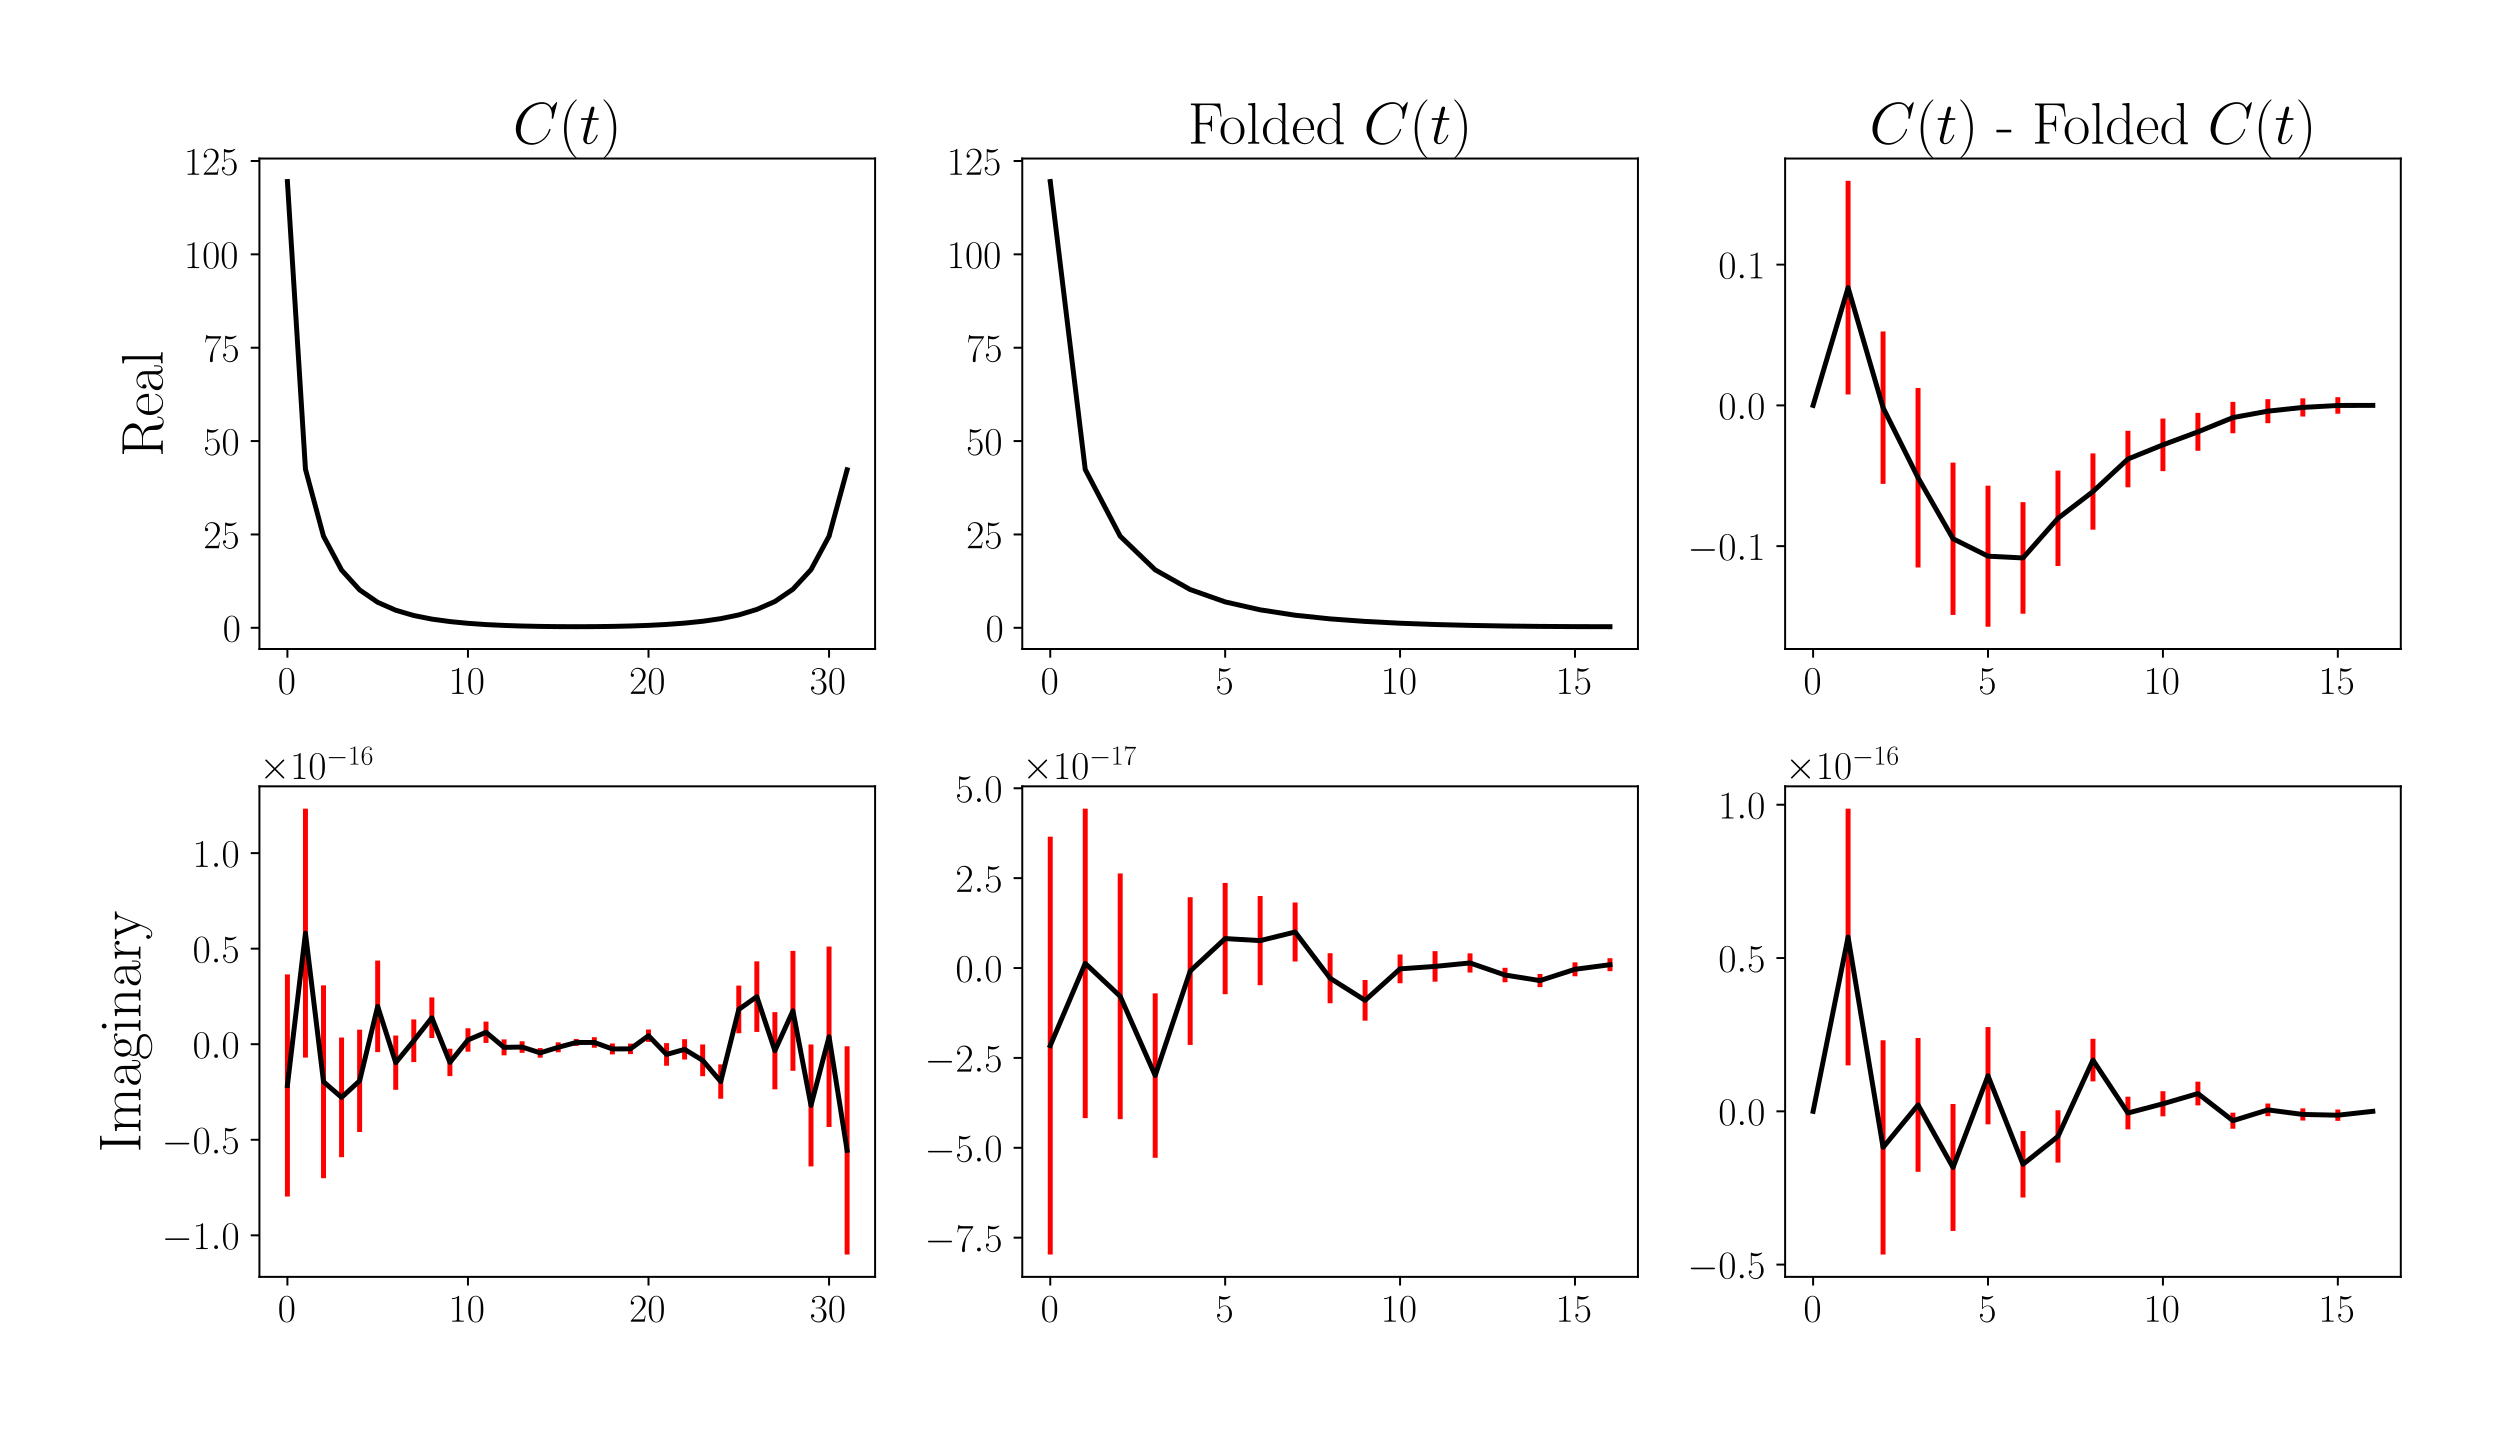 <?xml version="1.0" encoding="utf-8" standalone="no"?>
<!DOCTYPE svg PUBLIC "-//W3C//DTD SVG 1.1//EN"
  "http://www.w3.org/Graphics/SVG/1.1/DTD/svg11.dtd">
<!-- Created with matplotlib (https://matplotlib.org/) -->
<svg height="576pt" version="1.1" viewBox="0 0 1008 576" width="1008pt" xmlns="http://www.w3.org/2000/svg" xmlns:xlink="http://www.w3.org/1999/xlink">
 <defs>
  <style type="text/css">*{stroke-linecap:butt;stroke-linejoin:round;}</style>
 </defs>
 <g id="figure_1">
  <g id="patch_1">
   <path d="M 0 576 
L 1008 576 
L 1008 0 
L 0 0 
z
" style="fill:#ffffff;"/>
  </g>
  <g id="axes_1">
   <g id="patch_2">
    <path d="M 104.597 261.684 
L 352.837 261.684 
L 352.837 63.911 
L 104.597 63.911 
z
" style="fill:#ffffff;"/>
   </g>
   <g id="matplotlib.axis_1">
    <g id="xtick_1">
     <g id="line2d_1">
      <defs>
       <path d="M 0 0 
L 0 3.5 
" id="m9e9afb3dac" style="stroke:#000000;stroke-width:0.8;"/>
      </defs>
      <g>
       <use style="stroke:#000000;stroke-width:0.8;" x="115.88" xlink:href="#m9e9afb3dac" y="261.684"/>
      </g>
     </g>
     <g id="text_1">
      <!-- $\mathdefault{0}$ -->
      <g transform="translate(111.978 279.754)scale(0.16 -0.16)">
       <defs>
        <path d="M 42 31.641 
C 42 37.75 41.906 48.125 37.703 56.109 
C 34 63.109 28.094 65.594 22.906 65.594 
C 18.094 65.594 12 63.406 8.203 56.203 
C 4.203 48.719 3.797 39.438 3.797 31.641 
C 3.797 25.953 3.906 17.281 7 9.672 
C 11.297 -0.609 19 -2 22.906 -2 
C 27.5 -2 34.5 -0.109 38.594 9.375 
C 41.594 16.281 42 24.359 42 31.641 
z
M 22.906 -0.406 
C 16.5 -0.406 12.703 5.078 11.297 12.688 
C 10.203 18.562 10.203 27.156 10.203 32.75 
C 10.203 40.438 10.203 46.828 11.5 52.922 
C 13.406 61.391 19 64 22.906 64 
C 27 64 32.297 61.297 34.203 53.125 
C 35.5 47.438 35.594 40.734 35.594 32.75 
C 35.594 26.25 35.594 18.266 34.406 12.375 
C 32.297 1.484 26.406 -0.406 22.906 -0.406 
z
" id="CMR17-48"/>
       </defs>
       <use transform="scale(0.996)" xlink:href="#CMR17-48"/>
      </g>
     </g>
    </g>
    <g id="xtick_2">
     <g id="line2d_2">
      <g>
       <use style="stroke:#000000;stroke-width:0.8;" x="188.678" xlink:href="#m9e9afb3dac" y="261.684"/>
      </g>
     </g>
     <g id="text_2">
      <!-- $\mathdefault{10}$ -->
      <g transform="translate(180.874 279.754)scale(0.16 -0.16)">
       <defs>
        <path d="M 26.594 63.406 
C 26.594 65.5 26.5 65.5 25.094 65.5 
C 21.203 61.188 15.297 59.797 9.703 59.797 
C 9.406 59.797 8.906 59.797 8.797 59.5 
C 8.703 59.297 8.703 59.094 8.703 57 
C 11.797 57 17 57.594 21 59.984 
L 21 7.203 
C 21 3.688 20.797 2.5 12.203 2.5 
L 9.203 2.5 
L 9.203 0 
C 14 0 19 0 23.797 0 
C 28.594 0 33.594 0 38.406 0 
L 38.406 2.5 
L 35.406 2.5 
C 26.797 2.5 26.594 3.594 26.594 7.156 
z
" id="CMR17-49"/>
       </defs>
       <use transform="scale(0.996)" xlink:href="#CMR17-49"/>
       <use transform="translate(45.69 0)scale(0.996)" xlink:href="#CMR17-48"/>
      </g>
     </g>
    </g>
    <g id="xtick_3">
     <g id="line2d_3">
      <g>
       <use style="stroke:#000000;stroke-width:0.8;" x="261.476" xlink:href="#m9e9afb3dac" y="261.684"/>
      </g>
     </g>
     <g id="text_3">
      <!-- $\mathdefault{20}$ -->
      <g transform="translate(253.672 279.754)scale(0.16 -0.16)">
       <defs>
        <path d="M 41.703 15.453 
L 39.906 15.453 
C 38.906 8.375 38.094 7.172 37.703 6.562 
C 37.203 5.766 30 5.766 28.594 5.766 
L 9.406 5.766 
C 13 9.672 20 16.75 28.5 24.953 
C 34.594 30.734 41.703 37.531 41.703 47.422 
C 41.703 59.219 32.297 66 21.797 66 
C 10.797 66 4.094 56.312 4.094 47.344 
C 4.094 43.438 7 42.938 8.203 42.938 
C 9.203 42.938 12.203 43.547 12.203 47.031 
C 12.203 50.109 9.594 51 8.203 51 
C 7.594 51 7 50.906 6.594 50.703 
C 8.5 59.219 14.297 63.406 20.406 63.406 
C 29.094 63.406 34.797 56.516 34.797 47.422 
C 34.797 38.734 29.703 31.25 24 24.75 
L 4.094 2.281 
L 4.094 0 
L 39.297 0 
z
" id="CMR17-50"/>
       </defs>
       <use transform="scale(0.996)" xlink:href="#CMR17-50"/>
       <use transform="translate(45.69 0)scale(0.996)" xlink:href="#CMR17-48"/>
      </g>
     </g>
    </g>
    <g id="xtick_4">
     <g id="line2d_4">
      <g>
       <use style="stroke:#000000;stroke-width:0.8;" x="334.273" xlink:href="#m9e9afb3dac" y="261.684"/>
      </g>
     </g>
     <g id="text_4">
      <!-- $\mathdefault{30}$ -->
      <g transform="translate(326.469 279.754)scale(0.16 -0.16)">
       <defs>
        <path d="M 22.094 33.703 
C 31 33.703 34.906 25.969 34.906 17.031 
C 34.906 5 28.5 0.391 22.703 0.391 
C 17.406 0.391 8.797 3.031 6.094 10.828 
C 6.594 10.625 7.094 10.625 7.594 10.625 
C 10 10.625 11.797 12.219 11.797 14.812 
C 11.797 17.703 9.594 19 7.594 19 
C 5.906 19 3.297 18.203 3.297 14.469 
C 3.297 5.234 12.297 -2 22.906 -2 
C 34 -2 42.5 6.719 42.5 16.953 
C 42.5 26.672 34.5 33.703 25 34.797 
C 32.594 36.375 39.906 43.062 39.906 52.016 
C 39.906 59.688 32 65.297 23 65.297 
C 13.906 65.297 5.906 59.828 5.906 52.016 
C 5.906 48.594 8.5 48 9.797 48 
C 11.906 48 13.703 49.297 13.703 51.891 
C 13.703 54.469 11.906 55.766 9.797 55.766 
C 9.406 55.766 8.906 55.766 8.5 55.578 
C 11.406 61.859 19.297 63 22.797 63 
C 26.297 63 32.906 61.328 32.906 51.875 
C 32.906 49.109 32.5 44.188 29.094 39.844 
C 26.094 36 22.703 36 19.406 35.688 
C 18.906 35.688 16.594 35.453 16.203 35.453 
C 15.5 35.359 15.094 35.266 15.094 34.5 
C 15.094 33.797 15.203 33.703 17.203 33.703 
z
" id="CMR17-51"/>
       </defs>
       <use transform="scale(0.996)" xlink:href="#CMR17-51"/>
       <use transform="translate(45.69 0)scale(0.996)" xlink:href="#CMR17-48"/>
      </g>
     </g>
    </g>
   </g>
   <g id="matplotlib.axis_2">
    <g id="ytick_1">
     <g id="line2d_5">
      <defs>
       <path d="M 0 0 
L -3.5 0 
" id="m7ccef59b46" style="stroke:#000000;stroke-width:0.8;"/>
      </defs>
      <g>
       <use style="stroke:#000000;stroke-width:0.8;" x="104.597" xlink:href="#m7ccef59b46" y="253.131"/>
      </g>
     </g>
     <g id="text_5">
      <!-- $\mathdefault{0}$ -->
      <g transform="translate(89.793 258.666)scale(0.16 -0.16)">
       <use transform="scale(0.996)" xlink:href="#CMR17-48"/>
      </g>
     </g>
    </g>
    <g id="ytick_2">
     <g id="line2d_6">
      <g>
       <use style="stroke:#000000;stroke-width:0.8;" x="104.597" xlink:href="#m7ccef59b46" y="215.486"/>
      </g>
     </g>
     <g id="text_6">
      <!-- $\mathdefault{25}$ -->
      <g transform="translate(81.989 221.021)scale(0.16 -0.16)">
       <defs>
        <path d="M 11.406 57.688 
C 12.406 57.281 16.5 56 20.703 56 
C 30 56 35.094 61.109 38 64.062 
C 38 64.953 38 65.5 37.406 65.5 
C 37.297 65.5 37.094 65.5 36.297 65.047 
C 32.797 63.406 28.703 62.078 23.703 62.078 
C 20.703 62.078 16.203 62.484 11.297 64.672 
C 10.203 65.172 10 65.172 9.906 65.172 
C 9.406 65.172 9.297 65.062 9.297 63.078 
L 9.297 34.422 
C 9.297 32.641 9.297 32.141 10.297 32.141 
C 10.797 32.141 11 32.344 11.5 33.031 
C 14.703 37.516 19.094 39.406 24.094 39.406 
C 27.594 39.406 35.094 37.219 35.094 20.141 
C 35.094 16.953 35.094 11.172 32.094 6.578 
C 29.594 2.484 25.703 0.391 21.406 0.391 
C 14.797 0.391 8.094 5 6.297 12.719 
C 6.703 12.609 7.5 12.422 7.906 12.422 
C 9.203 12.422 11.703 13.125 11.703 16.219 
C 11.703 18.906 9.797 20 7.906 20 
C 5.594 20 4.094 18.594 4.094 15.797 
C 4.094 7.094 11 -2 21.594 -2 
C 31.906 -2 41.703 6.875 41.703 19.75 
C 41.703 31.719 33.906 41 24.203 41 
C 19.094 41 14.797 39.109 11.406 35.531 
z
" id="CMR17-53"/>
       </defs>
       <use transform="scale(0.996)" xlink:href="#CMR17-50"/>
       <use transform="translate(45.69 0)scale(0.996)" xlink:href="#CMR17-53"/>
      </g>
     </g>
    </g>
    <g id="ytick_3">
     <g id="line2d_7">
      <g>
       <use style="stroke:#000000;stroke-width:0.8;" x="104.597" xlink:href="#m7ccef59b46" y="177.842"/>
      </g>
     </g>
     <g id="text_7">
      <!-- $\mathdefault{50}$ -->
      <g transform="translate(81.989 183.377)scale(0.16 -0.16)">
       <use transform="scale(0.996)" xlink:href="#CMR17-53"/>
       <use transform="translate(45.69 0)scale(0.996)" xlink:href="#CMR17-48"/>
      </g>
     </g>
    </g>
    <g id="ytick_4">
     <g id="line2d_8">
      <g>
       <use style="stroke:#000000;stroke-width:0.8;" x="104.597" xlink:href="#m7ccef59b46" y="140.198"/>
      </g>
     </g>
     <g id="text_8">
      <!-- $\mathdefault{75}$ -->
      <g transform="translate(81.989 145.733)scale(0.16 -0.16)">
       <defs>
        <path d="M 45.094 61.578 
L 45.094 63.766 
L 21.594 63.766 
C 9.906 63.766 9.703 65.078 9.297 67 
L 7.5 67 
L 4.594 48.344 
L 6.406 48.344 
C 6.703 50.234 7.406 55.312 8.594 57.203 
C 9.203 58 16.594 58 18.297 58 
L 40.297 58 
L 29.203 41.578 
C 21.797 30.531 16.703 15.609 16.703 2.578 
C 16.703 1.391 16.703 -2 20.297 -2 
C 23.906 -2 23.906 1.391 23.906 2.672 
L 23.906 7.266 
C 23.906 23.562 26.703 34.312 31.297 41.188 
z
" id="CMR17-55"/>
       </defs>
       <use transform="scale(0.996)" xlink:href="#CMR17-55"/>
       <use transform="translate(45.69 0)scale(0.996)" xlink:href="#CMR17-53"/>
      </g>
     </g>
    </g>
    <g id="ytick_5">
     <g id="line2d_9">
      <g>
       <use style="stroke:#000000;stroke-width:0.8;" x="104.597" xlink:href="#m7ccef59b46" y="102.554"/>
      </g>
     </g>
     <g id="text_9">
      <!-- $\mathdefault{100}$ -->
      <g transform="translate(74.185 108.088)scale(0.16 -0.16)">
       <use transform="scale(0.996)" xlink:href="#CMR17-49"/>
       <use transform="translate(45.69 0)scale(0.996)" xlink:href="#CMR17-48"/>
       <use transform="translate(91.381 0)scale(0.996)" xlink:href="#CMR17-48"/>
      </g>
     </g>
    </g>
    <g id="ytick_6">
     <g id="line2d_10">
      <g>
       <use style="stroke:#000000;stroke-width:0.8;" x="104.597" xlink:href="#m7ccef59b46" y="64.909"/>
      </g>
     </g>
     <g id="text_10">
      <!-- $\mathdefault{125}$ -->
      <g transform="translate(74.185 70.444)scale(0.16 -0.16)">
       <use transform="scale(0.996)" xlink:href="#CMR17-49"/>
       <use transform="translate(45.69 0)scale(0.996)" xlink:href="#CMR17-50"/>
       <use transform="translate(91.381 0)scale(0.996)" xlink:href="#CMR17-53"/>
      </g>
     </g>
    </g>
    <g id="text_11">
     <!-- Real -->
     <g transform="translate(65.534 184.258)rotate(-90)scale(0.24 -0.24)">
      <defs>
       <path d="M 39.203 33.531 
C 48.703 35.438 56.703 41.812 56.703 49.781 
C 56.703 59.141 46.094 67.594 32.094 67.594 
L 5.203 67.594 
L 5.203 65 
C 12.094 65 13.203 65 13.203 60.516 
L 13.203 6.484 
C 13.203 2 12.094 2 5.203 2 
L 5.203 -0.406 
C 8.094 -0.406 13.297 -0.406 16.406 -0.406 
C 19.5 -0.406 24.703 -0.406 27.594 -0.406 
L 27.594 2 
C 20.703 2 19.594 2 19.594 6.516 
L 19.594 33 
L 31.297 33 
C 37 33 40.203 30.688 41.594 29.391 
C 45.594 25.5 45.594 22.797 45.594 16 
C 45.594 9.297 45.594 5.891 48.594 2.5 
C 52.406 -1.594 57.5 -2 59.703 -2 
C 67.094 -2 68.203 6.188 68.203 7.859 
C 68.203 8.438 68.203 9.141 67.297 9.141 
C 66.5 9.141 66.406 8.547 66.406 8.156 
C 65.906 1.75 63 -0.406 59.906 -0.406 
C 54.406 -0.406 53.797 5.859 53.203 11.938 
C 52.906 14.031 52.703 15.516 52.5 17.703 
C 51.906 22.688 51.094 29.953 39.203 33.531 
z
M 31 34.594 
L 19.594 34.594 
L 19.594 61.141 
C 19.594 64.516 19.797 65 23.797 65 
L 31.094 65 
C 39.406 65 49.094 62.141 49.094 49.844 
C 49.094 37.062 38.5 34.594 31 34.594 
z
" id="CMR17-82"/>
       <path d="M 38.094 23 
C 38.5 23.406 38.5 23.609 38.5 24.625 
C 38.5 34.969 33.094 44 21.703 44 
C 11.094 44 2.703 33.891 2.703 21.609 
C 2.703 8.609 12.203 -1 22.797 -1 
C 34 -1 38.406 9.484 38.406 11.562 
C 38.406 12.25 37.797 12.25 37.594 12.25 
C 36.906 12.25 36.797 12.047 36.406 10.875 
C 34.203 4.141 28.703 0.797 23.5 0.797 
C 19.203 0.797 14.906 3.172 12.203 7.5 
C 9.094 12.547 9.094 18.375 9.094 23 
z
M 9.203 24.5 
C 9.906 39.141 17.594 42.406 21.594 42.406 
C 28.406 42.406 33 35.891 33.094 24.5 
z
" id="CMR17-101"/>
       <path d="M 36 25.828 
C 36 32.375 36 35.844 31.797 39.734 
C 28.094 43 23.797 44 20.406 44 
C 12.5 44 6.797 37.609 6.797 30.797 
C 6.797 27 9.797 27 10.406 27 
C 11.703 27 14 27.781 14 30.531 
C 14 33 12.094 34.078 10.406 34.078 
C 10 34.078 9.5 33.969 9.203 33.875 
C 11.297 40.5 16.703 42.406 20.203 42.406 
C 25.203 42.406 30.703 37.953 30.703 29.453 
L 30.703 25 
C 24.797 25 17.703 24.203 12.094 21.203 
C 5.797 17.703 4 12.703 4 8.906 
C 4 1.203 13 -1 18.297 -1 
C 23.797 -1 28.906 2.172 31.094 7.984 
C 31.297 3.641 34.094 -0.281 38.5 -0.281 
C 40.594 -0.281 45.906 1.094 45.906 8.859 
L 45.906 14.375 
L 44.094 14.375 
L 44.094 8.781 
C 44.094 2.781 41.406 2 40.094 2 
C 36 2 36 7.156 36 11.531 
z
M 30.703 13.594 
C 30.703 4.953 24.5 0.594 19 0.594 
C 14 0.594 10.094 4.297 10.094 8.906 
C 10.094 11.891 11.406 17.188 17.203 20.391 
C 22 23.094 27.5 23.5 30.703 23.5 
z
" id="CMR17-97"/>
       <path d="M 15.297 68.688 
L 3.406 67.594 
L 3.406 65 
C 9.297 65 10.203 64.406 10.203 59.641 
L 10.203 6.656 
C 10.203 2.875 9.797 2.391 3.406 2.391 
L 3.406 -0.203 
C 5.797 0 10.203 0 12.703 0 
C 15.297 0 19.703 0 22.094 -0.203 
L 22.094 2.391 
C 15.703 2.391 15.297 2.781 15.297 6.656 
z
" id="CMR17-108"/>
      </defs>
      <use transform="scale(0.996)" xlink:href="#CMR17-82"/>
      <use transform="translate(67.791 0)scale(0.996)" xlink:href="#CMR17-101"/>
      <use transform="translate(108.277 0)scale(0.996)" xlink:href="#CMR17-97"/>
      <use transform="translate(153.967 0)scale(0.996)" xlink:href="#CMR17-108"/>
     </g>
    </g>
   </g>
   <g id="LineCollection_1">
    <path clip-path="url(#pe3c6207380)" d="M 115.88 73.475 
L 115.88 72.901 
" style="fill:none;stroke:#ff0000;stroke-width:2;"/>
    <path clip-path="url(#pe3c6207380)" d="M 123.16 189.314 
L 123.16 189.036 
" style="fill:none;stroke:#ff0000;stroke-width:2;"/>
    <path clip-path="url(#pe3c6207380)" d="M 130.44 216.333 
L 130.44 216.084 
" style="fill:none;stroke:#ff0000;stroke-width:2;"/>
    <path clip-path="url(#pe3c6207380)" d="M 137.72 229.976 
L 137.72 229.718 
" style="fill:none;stroke:#ff0000;stroke-width:2;"/>
    <path clip-path="url(#pe3c6207380)" d="M 144.999 237.97 
L 144.999 237.73 
" style="fill:none;stroke:#ff0000;stroke-width:2;"/>
    <path clip-path="url(#pe3c6207380)" d="M 152.279 242.956 
L 152.279 242.742 
" style="fill:none;stroke:#ff0000;stroke-width:2;"/>
    <path clip-path="url(#pe3c6207380)" d="M 159.559 246.134 
L 159.559 245.958 
" style="fill:none;stroke:#ff0000;stroke-width:2;"/>
    <path clip-path="url(#pe3c6207380)" d="M 166.839 248.25 
L 166.839 248.105 
" style="fill:none;stroke:#ff0000;stroke-width:2;"/>
    <path clip-path="url(#pe3c6207380)" d="M 174.118 249.683 
L 174.118 249.566 
" style="fill:none;stroke:#ff0000;stroke-width:2;"/>
    <path clip-path="url(#pe3c6207380)" d="M 181.398 250.658 
L 181.398 250.566 
" style="fill:none;stroke:#ff0000;stroke-width:2;"/>
    <path clip-path="url(#pe3c6207380)" d="M 188.678 251.362 
L 188.678 251.287 
" style="fill:none;stroke:#ff0000;stroke-width:2;"/>
    <path clip-path="url(#pe3c6207380)" d="M 195.958 251.864 
L 195.958 251.796 
" style="fill:none;stroke:#ff0000;stroke-width:2;"/>
    <path clip-path="url(#pe3c6207380)" d="M 203.238 252.199 
L 203.238 252.15 
" style="fill:none;stroke:#ff0000;stroke-width:2;"/>
    <path clip-path="url(#pe3c6207380)" d="M 210.517 252.431 
L 210.517 252.393 
" style="fill:none;stroke:#ff0000;stroke-width:2;"/>
    <path clip-path="url(#pe3c6207380)" d="M 217.797 252.582 
L 217.797 252.552 
" style="fill:none;stroke:#ff0000;stroke-width:2;"/>
    <path clip-path="url(#pe3c6207380)" d="M 225.077 252.664 
L 225.077 252.64 
" style="fill:none;stroke:#ff0000;stroke-width:2;"/>
    <path clip-path="url(#pe3c6207380)" d="M 232.357 252.695 
L 232.357 252.67 
" style="fill:none;stroke:#ff0000;stroke-width:2;"/>
    <path clip-path="url(#pe3c6207380)" d="M 239.636 252.664 
L 239.636 252.64 
" style="fill:none;stroke:#ff0000;stroke-width:2;"/>
    <path clip-path="url(#pe3c6207380)" d="M 246.916 252.577 
L 246.916 252.549 
" style="fill:none;stroke:#ff0000;stroke-width:2;"/>
    <path clip-path="url(#pe3c6207380)" d="M 254.196 252.416 
L 254.196 252.383 
" style="fill:none;stroke:#ff0000;stroke-width:2;"/>
    <path clip-path="url(#pe3c6207380)" d="M 261.476 252.17 
L 261.476 252.127 
" style="fill:none;stroke:#ff0000;stroke-width:2;"/>
    <path clip-path="url(#pe3c6207380)" d="M 268.755 251.8 
L 268.755 251.746 
" style="fill:none;stroke:#ff0000;stroke-width:2;"/>
    <path clip-path="url(#pe3c6207380)" d="M 276.035 251.276 
L 276.035 251.204 
" style="fill:none;stroke:#ff0000;stroke-width:2;"/>
    <path clip-path="url(#pe3c6207380)" d="M 283.315 250.539 
L 283.315 250.455 
" style="fill:none;stroke:#ff0000;stroke-width:2;"/>
    <path clip-path="url(#pe3c6207380)" d="M 290.595 249.498 
L 290.595 249.381 
" style="fill:none;stroke:#ff0000;stroke-width:2;"/>
    <path clip-path="url(#pe3c6207380)" d="M 297.875 248.013 
L 297.875 247.859 
" style="fill:none;stroke:#ff0000;stroke-width:2;"/>
    <path clip-path="url(#pe3c6207380)" d="M 305.154 245.796 
L 305.154 245.642 
" style="fill:none;stroke:#ff0000;stroke-width:2;"/>
    <path clip-path="url(#pe3c6207380)" d="M 312.434 242.63 
L 312.434 242.422 
" style="fill:none;stroke:#ff0000;stroke-width:2;"/>
    <path clip-path="url(#pe3c6207380)" d="M 319.714 237.681 
L 319.714 237.448 
" style="fill:none;stroke:#ff0000;stroke-width:2;"/>
    <path clip-path="url(#pe3c6207380)" d="M 326.994 229.823 
L 326.994 229.561 
" style="fill:none;stroke:#ff0000;stroke-width:2;"/>
    <path clip-path="url(#pe3c6207380)" d="M 334.273 216.314 
L 334.273 216.093 
" style="fill:none;stroke:#ff0000;stroke-width:2;"/>
    <path clip-path="url(#pe3c6207380)" d="M 341.553 189.599 
L 341.553 189.255 
" style="fill:none;stroke:#ff0000;stroke-width:2;"/>
   </g>
   <g id="line2d_11">
    <path clip-path="url(#pe3c6207380)" d="M 115.88 73.188 
L 123.16 189.175 
L 130.44 216.208 
L 137.72 229.847 
L 144.999 237.85 
L 152.279 242.849 
L 159.559 246.046 
L 166.839 248.177 
L 174.118 249.624 
L 181.398 250.612 
L 188.678 251.324 
L 195.958 251.83 
L 203.238 252.174 
L 210.517 252.412 
L 217.797 252.567 
L 225.077 252.652 
L 232.357 252.682 
L 239.636 252.652 
L 246.916 252.563 
L 254.196 252.399 
L 261.476 252.148 
L 268.755 251.773 
L 276.035 251.24 
L 283.315 250.497 
L 290.595 249.44 
L 297.875 247.936 
L 305.154 245.719 
L 312.434 242.526 
L 319.714 237.564 
L 326.994 229.692 
L 334.273 216.204 
L 341.553 189.427 
" style="fill:none;stroke:#000000;stroke-linecap:square;stroke-width:2;"/>
   </g>
   <g id="patch_3">
    <path d="M 104.597 261.684 
L 104.597 63.911 
" style="fill:none;stroke:#000000;stroke-linecap:square;stroke-linejoin:miter;stroke-width:0.8;"/>
   </g>
   <g id="patch_4">
    <path d="M 352.837 261.684 
L 352.837 63.911 
" style="fill:none;stroke:#000000;stroke-linecap:square;stroke-linejoin:miter;stroke-width:0.8;"/>
   </g>
   <g id="patch_5">
    <path d="M 104.597 261.684 
L 352.837 261.684 
" style="fill:none;stroke:#000000;stroke-linecap:square;stroke-linejoin:miter;stroke-width:0.8;"/>
   </g>
   <g id="patch_6">
    <path d="M 104.597 63.911 
L 352.837 63.911 
" style="fill:none;stroke:#000000;stroke-linecap:square;stroke-linejoin:miter;stroke-width:0.8;"/>
   </g>
   <g id="text_12">
    <!-- $C(t)$ -->
    <g transform="translate(206.789 57.911)scale(0.24 -0.24)">
     <defs>
      <path d="M 74.703 69.109 
C 74.703 70 74 70 73.797 70 
C 73.594 70 73.203 70 72.406 69 
L 65.5 60.656 
C 62 66.625 56.5 70 49 70 
C 27.406 70 5 48.25 5 24.922 
C 5 8.328 16.703 -2 31.297 -2 
C 39.297 -2 46.297 1.375 52.094 6.25 
C 60.797 13.484 63.406 23.141 63.406 23.922 
C 63.406 24.812 62.594 24.812 62.297 24.812 
C 61.406 24.812 61.297 24.219 61.094 23.812 
C 56.5 8.344 43 0.891 33 0.891 
C 22.406 0.891 13.203 7.641 13.203 21.734 
C 13.203 24.922 14.203 42.188 25.5 55.188 
C 31 61.547 40.406 67.109 49.906 67.109 
C 60.906 67.109 65.797 58.078 65.797 47.938 
C 65.797 45.359 65.5 43.188 65.5 42.781 
C 65.5 41.891 66.5 41.891 66.797 41.891 
C 67.906 41.891 68 41.984 68.406 43.766 
z
" id="CMMI12-67"/>
      <path d="M 30.594 -24.391 
C 30.594 -24.297 30.594 -24.094 30.297 -23.797 
C 25.703 -19.125 13.406 -6.359 13.406 24.703 
C 13.406 55.766 25.5 68.422 30.406 73.391 
C 30.406 73.5 30.594 73.703 30.594 74 
C 30.594 74.297 30.297 74.5 29.906 74.5 
C 28.797 74.5 20.297 67.125 15.406 56.156 
C 10.406 45.109 9 34.359 9 24.812 
C 9 17.625 9.703 5.484 15.703 -7.359 
C 20.5 -17.734 28.703 -25 29.906 -25 
C 30.406 -25 30.594 -24.797 30.594 -24.391 
z
" id="CMR17-40"/>
      <path d="M 20.094 40.094 
L 29.297 40.094 
C 31.203 40.094 32.203 40.094 32.203 41.891 
C 32.203 43 31.594 43 29.594 43 
L 20.797 43 
L 24.5 57.688 
C 24.906 59.078 24.906 59.281 24.906 60 
C 24.906 61.609 23.594 62.5 22.297 62.5 
C 21.5 62.5 19.203 62.203 18.406 58.984 
L 14.5 43 
L 5.094 43 
C 3.094 43 2.203 43 2.203 41.094 
C 2.203 40.094 2.906 40.094 4.797 40.094 
L 13.703 40.094 
L 7.094 13.766 
C 6.297 10.281 6 9.281 6 7.984 
C 6 3.297 9.297 -1 14.906 -1 
C 25 -1 30.406 13.562 30.406 14.25 
C 30.406 14.859 30 15.156 29.406 15.156 
C 29.203 15.156 28.797 15.156 28.594 14.75 
C 28.5 14.656 28.406 14.547 27.703 12.953 
C 25.594 7.984 21 1 15.203 1 
C 12.203 1 12 3.5 12 5.688 
C 12 5.781 12 7.688 12.297 8.875 
z
" id="CMMI12-116"/>
      <path d="M 26.297 24.703 
C 26.297 31.875 25.594 44.016 19.594 56.859 
C 14.797 67.234 6.594 74.5 5.406 74.5 
C 5.094 74.5 4.703 74.391 4.703 73.891 
C 4.703 73.703 4.797 73.594 4.906 73.391 
C 9.703 68.406 21.906 55.75 21.906 24.75 
C 21.906 -6.359 9.797 -19.016 4.906 -24.016 
C 4.797 -24.203 4.703 -24.312 4.703 -24.5 
C 4.703 -25 5.094 -25 5.406 -25 
C 6.5 -25 15 -17.625 19.906 -6.656 
C 24.906 4.391 26.297 15.141 26.297 24.703 
z
" id="CMR17-41"/>
     </defs>
     <use transform="scale(0.996)" xlink:href="#CMMI12-67"/>
     <use transform="translate(76.947 0)scale(0.996)" xlink:href="#CMR17-40"/>
     <use transform="translate(112.228 0)scale(0.996)" xlink:href="#CMMI12-116"/>
     <use transform="translate(147.454 0)scale(0.996)" xlink:href="#CMR17-41"/>
    </g>
   </g>
  </g>
  <g id="axes_2">
   <g id="patch_7">
    <path d="M 412.178 261.684 
L 660.418 261.684 
L 660.418 63.911 
L 412.178 63.911 
z
" style="fill:#ffffff;"/>
   </g>
   <g id="matplotlib.axis_3">
    <g id="xtick_5">
     <g id="line2d_12">
      <g>
       <use style="stroke:#000000;stroke-width:0.8;" x="423.462" xlink:href="#m9e9afb3dac" y="261.684"/>
      </g>
     </g>
     <g id="text_13">
      <!-- $\mathdefault{0}$ -->
      <g transform="translate(419.56 279.754)scale(0.16 -0.16)">
       <use transform="scale(0.996)" xlink:href="#CMR17-48"/>
      </g>
     </g>
    </g>
    <g id="xtick_6">
     <g id="line2d_13">
      <g>
       <use style="stroke:#000000;stroke-width:0.8;" x="493.985" xlink:href="#m9e9afb3dac" y="261.684"/>
      </g>
     </g>
     <g id="text_14">
      <!-- $\mathdefault{5}$ -->
      <g transform="translate(490.083 279.754)scale(0.16 -0.16)">
       <use transform="scale(0.996)" xlink:href="#CMR17-53"/>
      </g>
     </g>
    </g>
    <g id="xtick_7">
     <g id="line2d_14">
      <g>
       <use style="stroke:#000000;stroke-width:0.8;" x="564.507" xlink:href="#m9e9afb3dac" y="261.684"/>
      </g>
     </g>
     <g id="text_15">
      <!-- $\mathdefault{10}$ -->
      <g transform="translate(556.703 279.754)scale(0.16 -0.16)">
       <use transform="scale(0.996)" xlink:href="#CMR17-49"/>
       <use transform="translate(45.69 0)scale(0.996)" xlink:href="#CMR17-48"/>
      </g>
     </g>
    </g>
    <g id="xtick_8">
     <g id="line2d_15">
      <g>
       <use style="stroke:#000000;stroke-width:0.8;" x="635.03" xlink:href="#m9e9afb3dac" y="261.684"/>
      </g>
     </g>
     <g id="text_16">
      <!-- $\mathdefault{15}$ -->
      <g transform="translate(627.226 279.754)scale(0.16 -0.16)">
       <use transform="scale(0.996)" xlink:href="#CMR17-49"/>
       <use transform="translate(45.69 0)scale(0.996)" xlink:href="#CMR17-53"/>
      </g>
     </g>
    </g>
   </g>
   <g id="matplotlib.axis_4">
    <g id="ytick_7">
     <g id="line2d_16">
      <g>
       <use style="stroke:#000000;stroke-width:0.8;" x="412.178" xlink:href="#m7ccef59b46" y="253.131"/>
      </g>
     </g>
     <g id="text_17">
      <!-- $\mathdefault{0}$ -->
      <g transform="translate(397.374 258.666)scale(0.16 -0.16)">
       <use transform="scale(0.996)" xlink:href="#CMR17-48"/>
      </g>
     </g>
    </g>
    <g id="ytick_8">
     <g id="line2d_17">
      <g>
       <use style="stroke:#000000;stroke-width:0.8;" x="412.178" xlink:href="#m7ccef59b46" y="215.486"/>
      </g>
     </g>
     <g id="text_18">
      <!-- $\mathdefault{25}$ -->
      <g transform="translate(389.57 221.021)scale(0.16 -0.16)">
       <use transform="scale(0.996)" xlink:href="#CMR17-50"/>
       <use transform="translate(45.69 0)scale(0.996)" xlink:href="#CMR17-53"/>
      </g>
     </g>
    </g>
    <g id="ytick_9">
     <g id="line2d_18">
      <g>
       <use style="stroke:#000000;stroke-width:0.8;" x="412.178" xlink:href="#m7ccef59b46" y="177.842"/>
      </g>
     </g>
     <g id="text_19">
      <!-- $\mathdefault{50}$ -->
      <g transform="translate(389.57 183.377)scale(0.16 -0.16)">
       <use transform="scale(0.996)" xlink:href="#CMR17-53"/>
       <use transform="translate(45.69 0)scale(0.996)" xlink:href="#CMR17-48"/>
      </g>
     </g>
    </g>
    <g id="ytick_10">
     <g id="line2d_19">
      <g>
       <use style="stroke:#000000;stroke-width:0.8;" x="412.178" xlink:href="#m7ccef59b46" y="140.198"/>
      </g>
     </g>
     <g id="text_20">
      <!-- $\mathdefault{75}$ -->
      <g transform="translate(389.57 145.733)scale(0.16 -0.16)">
       <use transform="scale(0.996)" xlink:href="#CMR17-55"/>
       <use transform="translate(45.69 0)scale(0.996)" xlink:href="#CMR17-53"/>
      </g>
     </g>
    </g>
    <g id="ytick_11">
     <g id="line2d_20">
      <g>
       <use style="stroke:#000000;stroke-width:0.8;" x="412.178" xlink:href="#m7ccef59b46" y="102.554"/>
      </g>
     </g>
     <g id="text_21">
      <!-- $\mathdefault{100}$ -->
      <g transform="translate(381.766 108.088)scale(0.16 -0.16)">
       <use transform="scale(0.996)" xlink:href="#CMR17-49"/>
       <use transform="translate(45.69 0)scale(0.996)" xlink:href="#CMR17-48"/>
       <use transform="translate(91.381 0)scale(0.996)" xlink:href="#CMR17-48"/>
      </g>
     </g>
    </g>
    <g id="ytick_12">
     <g id="line2d_21">
      <g>
       <use style="stroke:#000000;stroke-width:0.8;" x="412.178" xlink:href="#m7ccef59b46" y="64.909"/>
      </g>
     </g>
     <g id="text_22">
      <!-- $\mathdefault{125}$ -->
      <g transform="translate(381.766 70.444)scale(0.16 -0.16)">
       <use transform="scale(0.996)" xlink:href="#CMR17-49"/>
       <use transform="translate(45.69 0)scale(0.996)" xlink:href="#CMR17-50"/>
       <use transform="translate(91.381 0)scale(0.996)" xlink:href="#CMR17-53"/>
      </g>
     </g>
    </g>
   </g>
   <g id="LineCollection_2">
    <path clip-path="url(#pd8571bfe83)" d="M 423.462 73.475 
L 423.462 72.901 
" style="fill:none;stroke:#ff0000;stroke-width:2;"/>
    <path clip-path="url(#pd8571bfe83)" d="M 437.566 189.408 
L 437.566 189.194 
" style="fill:none;stroke:#ff0000;stroke-width:2;"/>
    <path clip-path="url(#pd8571bfe83)" d="M 451.671 216.291 
L 451.671 216.121 
" style="fill:none;stroke:#ff0000;stroke-width:2;"/>
    <path clip-path="url(#pd8571bfe83)" d="M 465.776 229.857 
L 465.776 229.682 
" style="fill:none;stroke:#ff0000;stroke-width:2;"/>
    <path clip-path="url(#pd8571bfe83)" d="M 479.88 237.793 
L 479.88 237.621 
" style="fill:none;stroke:#ff0000;stroke-width:2;"/>
    <path clip-path="url(#pd8571bfe83)" d="M 493.985 242.761 
L 493.985 242.614 
" style="fill:none;stroke:#ff0000;stroke-width:2;"/>
    <path clip-path="url(#pd8571bfe83)" d="M 508.089 245.94 
L 508.089 245.825 
" style="fill:none;stroke:#ff0000;stroke-width:2;"/>
    <path clip-path="url(#pd8571bfe83)" d="M 522.194 248.111 
L 522.194 248.002 
" style="fill:none;stroke:#ff0000;stroke-width:2;"/>
    <path clip-path="url(#pd8571bfe83)" d="M 536.298 249.574 
L 536.298 249.49 
" style="fill:none;stroke:#ff0000;stroke-width:2;"/>
    <path clip-path="url(#pd8571bfe83)" d="M 550.403 250.587 
L 550.403 250.522 
" style="fill:none;stroke:#ff0000;stroke-width:2;"/>
    <path clip-path="url(#pd8571bfe83)" d="M 564.507 251.306 
L 564.507 251.258 
" style="fill:none;stroke:#ff0000;stroke-width:2;"/>
    <path clip-path="url(#pd8571bfe83)" d="M 578.612 251.825 
L 578.612 251.778 
" style="fill:none;stroke:#ff0000;stroke-width:2;"/>
    <path clip-path="url(#pd8571bfe83)" d="M 592.717 252.177 
L 592.717 252.146 
" style="fill:none;stroke:#ff0000;stroke-width:2;"/>
    <path clip-path="url(#pd8571bfe83)" d="M 606.821 252.418 
L 606.821 252.393 
" style="fill:none;stroke:#ff0000;stroke-width:2;"/>
    <path clip-path="url(#pd8571bfe83)" d="M 620.926 252.576 
L 620.926 252.554 
" style="fill:none;stroke:#ff0000;stroke-width:2;"/>
    <path clip-path="url(#pd8571bfe83)" d="M 635.03 252.66 
L 635.03 252.644 
" style="fill:none;stroke:#ff0000;stroke-width:2;"/>
    <path clip-path="url(#pd8571bfe83)" d="M 649.135 252.695 
L 649.135 252.67 
" style="fill:none;stroke:#ff0000;stroke-width:2;"/>
   </g>
   <g id="line2d_22">
    <path clip-path="url(#pd8571bfe83)" d="M 423.462 73.188 
L 437.566 189.301 
L 451.671 216.206 
L 465.776 229.769 
L 479.88 237.707 
L 493.985 242.688 
L 508.089 245.883 
L 522.194 248.057 
L 536.298 249.532 
L 550.403 250.554 
L 564.507 251.282 
L 578.612 251.801 
L 592.717 252.161 
L 606.821 252.406 
L 620.926 252.565 
L 635.03 252.652 
L 649.135 252.682 
" style="fill:none;stroke:#000000;stroke-linecap:square;stroke-width:2;"/>
   </g>
   <g id="patch_8">
    <path d="M 412.178 261.684 
L 412.178 63.911 
" style="fill:none;stroke:#000000;stroke-linecap:square;stroke-linejoin:miter;stroke-width:0.8;"/>
   </g>
   <g id="patch_9">
    <path d="M 660.418 261.684 
L 660.418 63.911 
" style="fill:none;stroke:#000000;stroke-linecap:square;stroke-linejoin:miter;stroke-width:0.8;"/>
   </g>
   <g id="patch_10">
    <path d="M 412.178 261.684 
L 660.418 261.684 
" style="fill:none;stroke:#000000;stroke-linecap:square;stroke-linejoin:miter;stroke-width:0.8;"/>
   </g>
   <g id="patch_11">
    <path d="M 412.178 63.911 
L 660.418 63.911 
" style="fill:none;stroke:#000000;stroke-linecap:square;stroke-linejoin:miter;stroke-width:0.8;"/>
   </g>
   <g id="text_23">
    <!-- Folded $C(t)$ -->
    <g transform="translate(478.959 57.911)scale(0.24 -0.24)">
     <defs>
      <path d="M 54.406 67.578 
L 5.094 67.578 
L 5.094 65 
C 12 65 13.094 65 13.094 60.531 
L 13.094 6.969 
C 13.094 2.5 12 2.5 5.094 2.5 
L 5.094 0 
C 8 0 13.594 0 16.703 0 
C 20.797 0 25.594 0 29.703 0 
L 29.703 2.5 
L 27.5 2.5 
C 19.906 2.5 19.703 3.484 19.703 7.062 
L 19.703 32.422 
L 28.703 32.422 
C 38 32.422 38.906 29.141 38.906 20.812 
L 40.703 20.812 
L 40.703 46.672 
L 38.906 46.672 
C 38.906 38.281 38 35 28.703 35 
L 19.703 35 
L 19.703 61.109 
C 19.703 64.5 19.906 65 23.906 65 
L 36.797 65 
C 51.906 65 53.594 58.828 55 45.562 
L 56.797 45.562 
z
" id="CMR17-70"/>
      <path d="M 43.094 21.188 
C 43.094 34 33.797 44 22.906 44 
C 12 44 2.703 34 2.703 21.188 
C 2.703 8.609 12 -1 22.906 -1 
C 33.797 -1 43.094 8.609 43.094 21.188 
z
M 22.906 0.797 
C 18.203 0.797 14.203 3.594 11.906 7.5 
C 9.406 11.984 9.094 17.594 9.094 22 
C 9.094 26.203 9.297 31.406 11.906 35.906 
C 13.906 39.203 17.797 42.406 22.906 42.406 
C 27.406 42.406 31.203 39.906 33.594 36.406 
C 36.703 31.703 36.703 25.109 36.703 22 
C 36.703 18.094 36.5 12.109 33.797 7.297 
C 31 2.703 26.703 0.797 22.906 0.797 
z
" id="CMR17-111"/>
      <path d="M 29.203 67.594 
L 29.203 65 
C 35.094 65 36 64.406 36 59.688 
L 36 36.641 
C 35.594 37.141 31.5 43.594 23.406 43.594 
C 13.203 43.594 3.297 34.5 3.297 21.312 
C 3.297 8.203 12.594 -1 22.406 -1 
C 30.906 -1 35.297 5.266 35.797 5.938 
L 35.797 -0.984 
L 47.906 -0.984 
L 47.906 2 
C 42 2 41.094 2.594 41.094 7.391 
L 41.094 68.688 
z
M 35.797 11.797 
C 35.797 8.797 34 6.094 31.703 4.094 
C 28.297 1.094 24.906 0.594 23 0.594 
C 20.094 0.594 9.703 2.094 9.703 21.188 
C 9.703 40.812 21.297 42 23.906 42 
C 28.5 42 32.203 39.406 34.5 35.797 
C 35.797 33.703 35.797 33.406 35.797 31.609 
z
" id="CMR17-100"/>
     </defs>
     <use transform="scale(0.996)" xlink:href="#CMR17-70"/>
     <use transform="translate(52.177 0)scale(0.996)" xlink:href="#CMR17-111"/>
     <use transform="translate(97.867 0)scale(0.996)" xlink:href="#CMR17-108"/>
     <use transform="translate(122.738 0)scale(0.996)" xlink:href="#CMR17-100"/>
     <use transform="translate(173.633 0)scale(0.996)" xlink:href="#CMR17-101"/>
     <use transform="translate(214.119 0)scale(0.996)" xlink:href="#CMR17-100"/>
     <use transform="translate(295.09 0)scale(0.996)" xlink:href="#CMMI12-67"/>
     <use transform="translate(372.037 0)scale(0.996)" xlink:href="#CMR17-40"/>
     <use transform="translate(407.318 0)scale(0.996)" xlink:href="#CMMI12-116"/>
     <use transform="translate(442.544 0)scale(0.996)" xlink:href="#CMR17-41"/>
    </g>
   </g>
  </g>
  <g id="axes_3">
   <g id="patch_12">
    <path d="M 719.76 261.684 
L 968 261.684 
L 968 63.911 
L 719.76 63.911 
z
" style="fill:#ffffff;"/>
   </g>
   <g id="matplotlib.axis_5">
    <g id="xtick_9">
     <g id="line2d_23">
      <g>
       <use style="stroke:#000000;stroke-width:0.8;" x="731.044" xlink:href="#m9e9afb3dac" y="261.684"/>
      </g>
     </g>
     <g id="text_24">
      <!-- $\mathdefault{0}$ -->
      <g transform="translate(727.142 279.754)scale(0.16 -0.16)">
       <use transform="scale(0.996)" xlink:href="#CMR17-48"/>
      </g>
     </g>
    </g>
    <g id="xtick_10">
     <g id="line2d_24">
      <g>
       <use style="stroke:#000000;stroke-width:0.8;" x="801.566" xlink:href="#m9e9afb3dac" y="261.684"/>
      </g>
     </g>
     <g id="text_25">
      <!-- $\mathdefault{5}$ -->
      <g transform="translate(797.664 279.754)scale(0.16 -0.16)">
       <use transform="scale(0.996)" xlink:href="#CMR17-53"/>
      </g>
     </g>
    </g>
    <g id="xtick_11">
     <g id="line2d_25">
      <g>
       <use style="stroke:#000000;stroke-width:0.8;" x="872.089" xlink:href="#m9e9afb3dac" y="261.684"/>
      </g>
     </g>
     <g id="text_26">
      <!-- $\mathdefault{10}$ -->
      <g transform="translate(864.285 279.754)scale(0.16 -0.16)">
       <use transform="scale(0.996)" xlink:href="#CMR17-49"/>
       <use transform="translate(45.69 0)scale(0.996)" xlink:href="#CMR17-48"/>
      </g>
     </g>
    </g>
    <g id="xtick_12">
     <g id="line2d_26">
      <g>
       <use style="stroke:#000000;stroke-width:0.8;" x="942.612" xlink:href="#m9e9afb3dac" y="261.684"/>
      </g>
     </g>
     <g id="text_27">
      <!-- $\mathdefault{15}$ -->
      <g transform="translate(934.808 279.754)scale(0.16 -0.16)">
       <use transform="scale(0.996)" xlink:href="#CMR17-49"/>
       <use transform="translate(45.69 0)scale(0.996)" xlink:href="#CMR17-53"/>
      </g>
     </g>
    </g>
   </g>
   <g id="matplotlib.axis_6">
    <g id="ytick_13">
     <g id="line2d_27">
      <g>
       <use style="stroke:#000000;stroke-width:0.8;" x="719.76" xlink:href="#m7ccef59b46" y="220.201"/>
      </g>
     </g>
     <g id="text_28">
      <!-- $\mathdefault{−0.1}$ -->
      <g transform="translate(680.418 225.735)scale(0.16 -0.16)">
       <defs>
        <path d="M 65.906 23 
C 67.594 23 69.406 23 69.406 25 
C 69.406 27 67.594 27 65.906 27 
L 11.797 27 
C 10.094 27 8.297 27 8.297 25 
C 8.297 23 10.094 23 11.797 23 
z
" id="CMSY10-0"/>
        <path d="M 18.406 4.797 
C 18.406 7.688 16 9.672 13.594 9.672 
C 10.703 9.672 8.703 7.281 8.703 4.891 
C 8.703 2 11.094 0 13.5 0 
C 16.406 0 18.406 2.391 18.406 4.797 
z
" id="CMMI12-58"/>
       </defs>
       <use transform="scale(0.996)" xlink:href="#CMSY10-0"/>
       <use transform="translate(77.487 0)scale(0.996)" xlink:href="#CMR17-48"/>
       <use transform="translate(123.178 0)scale(0.996)" xlink:href="#CMMI12-58"/>
       <use transform="translate(150.275 0)scale(0.996)" xlink:href="#CMR17-49"/>
      </g>
     </g>
    </g>
    <g id="ytick_14">
     <g id="line2d_28">
      <g>
       <use style="stroke:#000000;stroke-width:0.8;" x="719.76" xlink:href="#m7ccef59b46" y="163.45"/>
      </g>
     </g>
     <g id="text_29">
      <!-- $\mathdefault{0.0}$ -->
      <g transform="translate(692.816 168.984)scale(0.16 -0.16)">
       <use transform="scale(0.996)" xlink:href="#CMR17-48"/>
       <use transform="translate(45.69 0)scale(0.996)" xlink:href="#CMMI12-58"/>
       <use transform="translate(72.788 0)scale(0.996)" xlink:href="#CMR17-48"/>
      </g>
     </g>
    </g>
    <g id="ytick_15">
     <g id="line2d_29">
      <g>
       <use style="stroke:#000000;stroke-width:0.8;" x="719.76" xlink:href="#m7ccef59b46" y="106.699"/>
      </g>
     </g>
     <g id="text_30">
      <!-- $\mathdefault{0.1}$ -->
      <g transform="translate(692.816 112.233)scale(0.16 -0.16)">
       <use transform="scale(0.996)" xlink:href="#CMR17-48"/>
       <use transform="translate(45.69 0)scale(0.996)" xlink:href="#CMMI12-58"/>
       <use transform="translate(72.788 0)scale(0.996)" xlink:href="#CMR17-49"/>
      </g>
     </g>
    </g>
   </g>
   <g id="LineCollection_3">
    <path clip-path="url(#p0d144b5cc7)" d="M 731.044 163.45 
L 731.044 163.45 
" style="fill:none;stroke:#ff0000;stroke-width:2;"/>
    <path clip-path="url(#p0d144b5cc7)" d="M 745.148 159.057 
L 745.148 72.901 
" style="fill:none;stroke:#ff0000;stroke-width:2;"/>
    <path clip-path="url(#p0d144b5cc7)" d="M 759.253 195.082 
L 759.253 133.645 
" style="fill:none;stroke:#ff0000;stroke-width:2;"/>
    <path clip-path="url(#p0d144b5cc7)" d="M 773.357 228.804 
L 773.357 156.415 
" style="fill:none;stroke:#ff0000;stroke-width:2;"/>
    <path clip-path="url(#p0d144b5cc7)" d="M 787.462 247.934 
L 787.462 186.524 
" style="fill:none;stroke:#ff0000;stroke-width:2;"/>
    <path clip-path="url(#p0d144b5cc7)" d="M 801.566 252.695 
L 801.566 195.809 
" style="fill:none;stroke:#ff0000;stroke-width:2;"/>
    <path clip-path="url(#p0d144b5cc7)" d="M 815.671 247.462 
L 815.671 202.469 
" style="fill:none;stroke:#ff0000;stroke-width:2;"/>
    <path clip-path="url(#p0d144b5cc7)" d="M 829.775 228.2 
L 829.775 189.749 
" style="fill:none;stroke:#ff0000;stroke-width:2;"/>
    <path clip-path="url(#p0d144b5cc7)" d="M 843.88 213.571 
L 843.88 182.814 
" style="fill:none;stroke:#ff0000;stroke-width:2;"/>
    <path clip-path="url(#p0d144b5cc7)" d="M 857.985 196.465 
L 857.985 173.686 
" style="fill:none;stroke:#ff0000;stroke-width:2;"/>
    <path clip-path="url(#p0d144b5cc7)" d="M 872.089 189.96 
L 872.089 168.756 
" style="fill:none;stroke:#ff0000;stroke-width:2;"/>
    <path clip-path="url(#p0d144b5cc7)" d="M 886.194 181.768 
L 886.194 166.477 
" style="fill:none;stroke:#ff0000;stroke-width:2;"/>
    <path clip-path="url(#p0d144b5cc7)" d="M 900.298 174.685 
L 900.298 162.044 
" style="fill:none;stroke:#ff0000;stroke-width:2;"/>
    <path clip-path="url(#p0d144b5cc7)" d="M 914.403 170.622 
L 914.403 160.932 
" style="fill:none;stroke:#ff0000;stroke-width:2;"/>
    <path clip-path="url(#p0d144b5cc7)" d="M 928.507 167.939 
L 928.507 160.602 
" style="fill:none;stroke:#ff0000;stroke-width:2;"/>
    <path clip-path="url(#p0d144b5cc7)" d="M 942.612 166.82 
L 942.612 160.145 
" style="fill:none;stroke:#ff0000;stroke-width:2;"/>
    <path clip-path="url(#p0d144b5cc7)" d="M 956.716 163.45 
L 956.716 163.45 
" style="fill:none;stroke:#ff0000;stroke-width:2;"/>
   </g>
   <g id="line2d_30">
    <path clip-path="url(#p0d144b5cc7)" d="M 731.044 163.45 
L 745.148 115.979 
L 759.253 164.363 
L 773.357 192.61 
L 787.462 217.229 
L 801.566 224.252 
L 815.671 224.966 
L 829.775 208.975 
L 843.88 198.192 
L 857.985 185.076 
L 872.089 179.358 
L 886.194 174.122 
L 900.298 168.365 
L 914.403 165.777 
L 928.507 164.27 
L 942.612 163.482 
L 956.716 163.45 
" style="fill:none;stroke:#000000;stroke-linecap:square;stroke-width:2;"/>
   </g>
   <g id="patch_13">
    <path d="M 719.76 261.684 
L 719.76 63.911 
" style="fill:none;stroke:#000000;stroke-linecap:square;stroke-linejoin:miter;stroke-width:0.8;"/>
   </g>
   <g id="patch_14">
    <path d="M 968 261.684 
L 968 63.911 
" style="fill:none;stroke:#000000;stroke-linecap:square;stroke-linejoin:miter;stroke-width:0.8;"/>
   </g>
   <g id="patch_15">
    <path d="M 719.76 261.684 
L 968 261.684 
" style="fill:none;stroke:#000000;stroke-linecap:square;stroke-linejoin:miter;stroke-width:0.8;"/>
   </g>
   <g id="patch_16">
    <path d="M 719.76 63.911 
L 968 63.911 
" style="fill:none;stroke:#000000;stroke-linecap:square;stroke-linejoin:miter;stroke-width:0.8;"/>
   </g>
   <g id="text_31">
    <!-- $C(t)$ - Folded $C(t)$ -->
    <g transform="translate(753.785 57.911)scale(0.24 -0.24)">
     <defs>
      <path d="M 25.5 19 
L 25.5 23.375 
L 0.406 23.375 
L 0.406 19 
z
" id="CMR17-45"/>
     </defs>
     <use transform="scale(0.996)" xlink:href="#CMMI12-67"/>
     <use transform="translate(76.947 0)scale(0.996)" xlink:href="#CMR17-40"/>
     <use transform="translate(112.228 0)scale(0.996)" xlink:href="#CMMI12-116"/>
     <use transform="translate(147.454 0)scale(0.996)" xlink:href="#CMR17-41"/>
     <use transform="translate(212.811 0)scale(0.996)" xlink:href="#CMR17-45"/>
     <use transform="translate(272.963 0)scale(0.996)" xlink:href="#CMR17-70"/>
     <use transform="translate(325.139 0)scale(0.996)" xlink:href="#CMR17-111"/>
     <use transform="translate(370.83 0)scale(0.996)" xlink:href="#CMR17-108"/>
     <use transform="translate(395.701 0)scale(0.996)" xlink:href="#CMR17-100"/>
     <use transform="translate(446.596 0)scale(0.996)" xlink:href="#CMR17-101"/>
     <use transform="translate(487.082 0)scale(0.996)" xlink:href="#CMR17-100"/>
     <use transform="translate(568.053 0)scale(0.996)" xlink:href="#CMMI12-67"/>
     <use transform="translate(645 0)scale(0.996)" xlink:href="#CMR17-40"/>
     <use transform="translate(680.281 0)scale(0.996)" xlink:href="#CMMI12-116"/>
     <use transform="translate(715.507 0)scale(0.996)" xlink:href="#CMR17-41"/>
    </g>
   </g>
  </g>
  <g id="axes_4">
   <g id="patch_17">
    <path d="M 104.597 514.831 
L 352.837 514.831 
L 352.837 317.058 
L 104.597 317.058 
z
" style="fill:#ffffff;"/>
   </g>
   <g id="matplotlib.axis_7">
    <g id="xtick_13">
     <g id="line2d_31">
      <g>
       <use style="stroke:#000000;stroke-width:0.8;" x="115.88" xlink:href="#m9e9afb3dac" y="514.831"/>
      </g>
     </g>
     <g id="text_32">
      <!-- $\mathdefault{0}$ -->
      <g transform="translate(111.978 532.901)scale(0.16 -0.16)">
       <use transform="scale(0.996)" xlink:href="#CMR17-48"/>
      </g>
     </g>
    </g>
    <g id="xtick_14">
     <g id="line2d_32">
      <g>
       <use style="stroke:#000000;stroke-width:0.8;" x="188.678" xlink:href="#m9e9afb3dac" y="514.831"/>
      </g>
     </g>
     <g id="text_33">
      <!-- $\mathdefault{10}$ -->
      <g transform="translate(180.874 532.901)scale(0.16 -0.16)">
       <use transform="scale(0.996)" xlink:href="#CMR17-49"/>
       <use transform="translate(45.69 0)scale(0.996)" xlink:href="#CMR17-48"/>
      </g>
     </g>
    </g>
    <g id="xtick_15">
     <g id="line2d_33">
      <g>
       <use style="stroke:#000000;stroke-width:0.8;" x="261.476" xlink:href="#m9e9afb3dac" y="514.831"/>
      </g>
     </g>
     <g id="text_34">
      <!-- $\mathdefault{20}$ -->
      <g transform="translate(253.672 532.901)scale(0.16 -0.16)">
       <use transform="scale(0.996)" xlink:href="#CMR17-50"/>
       <use transform="translate(45.69 0)scale(0.996)" xlink:href="#CMR17-48"/>
      </g>
     </g>
    </g>
    <g id="xtick_16">
     <g id="line2d_34">
      <g>
       <use style="stroke:#000000;stroke-width:0.8;" x="334.273" xlink:href="#m9e9afb3dac" y="514.831"/>
      </g>
     </g>
     <g id="text_35">
      <!-- $\mathdefault{30}$ -->
      <g transform="translate(326.469 532.901)scale(0.16 -0.16)">
       <use transform="scale(0.996)" xlink:href="#CMR17-51"/>
       <use transform="translate(45.69 0)scale(0.996)" xlink:href="#CMR17-48"/>
      </g>
     </g>
    </g>
   </g>
   <g id="matplotlib.axis_8">
    <g id="ytick_16">
     <g id="line2d_35">
      <g>
       <use style="stroke:#000000;stroke-width:0.8;" x="104.597" xlink:href="#m7ccef59b46" y="498.082"/>
      </g>
     </g>
     <g id="text_36">
      <!-- $\mathdefault{−1.0}$ -->
      <g transform="translate(65.255 503.617)scale(0.16 -0.16)">
       <use transform="scale(0.996)" xlink:href="#CMSY10-0"/>
       <use transform="translate(77.487 0)scale(0.996)" xlink:href="#CMR17-49"/>
       <use transform="translate(123.178 0)scale(0.996)" xlink:href="#CMMI12-58"/>
       <use transform="translate(150.275 0)scale(0.996)" xlink:href="#CMR17-48"/>
      </g>
     </g>
    </g>
    <g id="ytick_17">
     <g id="line2d_36">
      <g>
       <use style="stroke:#000000;stroke-width:0.8;" x="104.597" xlink:href="#m7ccef59b46" y="459.556"/>
      </g>
     </g>
     <g id="text_37">
      <!-- $\mathdefault{−0.5}$ -->
      <g transform="translate(65.255 465.091)scale(0.16 -0.16)">
       <use transform="scale(0.996)" xlink:href="#CMSY10-0"/>
       <use transform="translate(77.487 0)scale(0.996)" xlink:href="#CMR17-48"/>
       <use transform="translate(123.178 0)scale(0.996)" xlink:href="#CMMI12-58"/>
       <use transform="translate(150.275 0)scale(0.996)" xlink:href="#CMR17-53"/>
      </g>
     </g>
    </g>
    <g id="ytick_18">
     <g id="line2d_37">
      <g>
       <use style="stroke:#000000;stroke-width:0.8;" x="104.597" xlink:href="#m7ccef59b46" y="421.03"/>
      </g>
     </g>
     <g id="text_38">
      <!-- $\mathdefault{0.0}$ -->
      <g transform="translate(77.653 426.565)scale(0.16 -0.16)">
       <use transform="scale(0.996)" xlink:href="#CMR17-48"/>
       <use transform="translate(45.69 0)scale(0.996)" xlink:href="#CMMI12-58"/>
       <use transform="translate(72.788 0)scale(0.996)" xlink:href="#CMR17-48"/>
      </g>
     </g>
    </g>
    <g id="ytick_19">
     <g id="line2d_38">
      <g>
       <use style="stroke:#000000;stroke-width:0.8;" x="104.597" xlink:href="#m7ccef59b46" y="382.504"/>
      </g>
     </g>
     <g id="text_39">
      <!-- $\mathdefault{0.5}$ -->
      <g transform="translate(77.653 388.039)scale(0.16 -0.16)">
       <use transform="scale(0.996)" xlink:href="#CMR17-48"/>
       <use transform="translate(45.69 0)scale(0.996)" xlink:href="#CMMI12-58"/>
       <use transform="translate(72.788 0)scale(0.996)" xlink:href="#CMR17-53"/>
      </g>
     </g>
    </g>
    <g id="ytick_20">
     <g id="line2d_39">
      <g>
       <use style="stroke:#000000;stroke-width:0.8;" x="104.597" xlink:href="#m7ccef59b46" y="343.978"/>
      </g>
     </g>
     <g id="text_40">
      <!-- $\mathdefault{1.0}$ -->
      <g transform="translate(77.653 349.513)scale(0.16 -0.16)">
       <use transform="scale(0.996)" xlink:href="#CMR17-49"/>
       <use transform="translate(45.69 0)scale(0.996)" xlink:href="#CMMI12-58"/>
       <use transform="translate(72.788 0)scale(0.996)" xlink:href="#CMR17-48"/>
      </g>
     </g>
    </g>
    <g id="text_41">
     <!-- Imaginary -->
     <g transform="translate(56.604 464.661)rotate(-90)scale(0.24 -0.24)">
      <defs>
       <path d="M 19.703 61.016 
C 19.703 65.5 20.906 65.5 28.094 65.5 
L 28.094 68 
C 24.906 68 19.797 68 16.406 68 
C 13 68 7.906 68 4.703 68 
L 4.703 65.5 
C 11.906 65.5 13.094 65.5 13.094 61.016 
L 13.094 6.984 
C 13.094 2.5 11.906 2.5 4.703 2.5 
L 4.703 0 
C 7.906 0 13 0 16.406 0 
C 19.797 0 24.906 0 28.094 0 
L 28.094 2.5 
C 20.906 2.5 19.703 2.5 19.703 6.984 
z
" id="CMR17-73"/>
       <path d="M 67.594 30.203 
C 67.594 35.188 66.703 43.594 54.797 43.594 
C 48 43.594 43.297 39 41.5 33.609 
L 41.406 33.609 
C 40.203 41.812 34.297 43.594 28.703 43.594 
C 20.797 43.594 16.703 37.5 15.203 33.5 
L 15.094 33.5 
L 15.094 43.594 
L 3.297 42.5 
L 3.297 39.906 
C 9.203 39.906 10.094 39.297 10.094 34.5 
L 10.094 6.688 
C 10.094 2.875 9.703 2.391 3.297 2.391 
L 3.297 -0.203 
C 5.703 0 10.094 0 12.703 0 
C 15.297 0 19.797 0 22.203 -0.203 
L 22.203 2.391 
C 15.797 2.391 15.406 2.781 15.406 6.688 
L 15.406 25.906 
C 15.406 35.109 21 42 28 42 
C 35.406 42 36.203 35.406 36.203 30.594 
L 36.203 6.688 
C 36.203 2.875 35.797 2.391 29.406 2.391 
L 29.406 -0.203 
C 31.797 0 36.203 0 38.797 0 
C 41.406 0 45.906 0 48.297 -0.203 
L 48.297 2.391 
C 41.906 2.391 41.5 2.781 41.5 6.688 
L 41.5 25.906 
C 41.5 35.109 47.094 42 54.094 42 
C 61.5 42 62.297 35.406 62.297 30.594 
L 62.297 6.688 
C 62.297 2.875 61.906 2.391 55.5 2.391 
L 55.5 -0.203 
C 57.906 0 62.297 0 64.906 0 
C 67.5 0 72 0 74.406 -0.203 
L 74.406 2.391 
C 68 2.391 67.594 2.781 67.594 6.688 
z
" id="CMR17-109"/>
       <path d="M 11.094 18.188 
C 13 16.688 16.297 15 20.297 15 
C 28.203 15 35 21.203 35 29.5 
C 35 32.094 34.203 36.094 31.203 39.203 
C 34 42.062 38.094 43 40.406 43 
C 40.797 43 41.406 43 41.906 42.719 
C 41.5 42.625 40.594 42.234 40.594 40.703 
C 40.594 39.484 41.5 38.609 42.797 38.609 
C 44.297 38.609 45.094 39.578 45.094 40.844 
C 45.094 42.672 43.594 44.594 40.406 44.594 
C 36.406 44.594 32.906 42.781 30.094 40.312 
C 27.094 43.016 23.5 44 20.297 44 
C 12.406 44 5.594 37.797 5.594 29.5 
C 5.594 23.781 8.906 20.188 9.906 19.188 
C 6.906 15.688 6.906 11.609 6.906 11.109 
C 6.906 8.516 7.906 4.719 11.297 2.625 
C 6.094 1.328 2 -2.641 2 -7.594 
C 2 -14.734 11.5 -20 22.906 -20 
C 33.906 -20 43.797 -14.938 43.797 -7.484 
C 43.797 6 29 6 21.297 6 
C 19 6 14.906 6 14.406 6.109 
C 11.297 6.609 9.203 9.406 9.203 12.906 
C 9.203 13.797 9.203 16 11.094 18.188 
z
M 20.297 16.688 
C 11.5 16.688 11.5 27.5 11.5 29.516 
C 11.5 31.5 11.5 42.312 20.297 42.312 
C 29.094 42.312 29.094 31.5 29.094 29.516 
C 29.094 27.5 29.094 16.688 20.297 16.688 
z
M 22.906 -18.297 
C 12.906 -18.297 6 -13.047 6 -7.594 
C 6 -4.516 7.703 -1.641 9.906 -0.062 
C 12.406 1.625 13.406 1.625 20.203 1.625 
C 28.406 1.625 39.797 1.625 39.797 -7.594 
C 39.797 -13.047 32.906 -18.297 22.906 -18.297 
z
" id="CMR17-103"/>
       <path d="M 15.5 61.078 
C 15.5 63.266 13.703 65.156 11.406 65.156 
C 9.203 65.156 7.297 63.375 7.297 61.078 
C 7.297 58.891 9.094 57 11.406 57 
C 13.594 57 15.5 58.797 15.5 61.078 
z
M 3.797 42.281 
L 3.797 39.703 
C 9.406 39.703 10.203 39.094 10.203 34.328 
L 10.203 6.672 
C 10.203 2.875 9.797 2.391 3.406 2.391 
L 3.406 -0.203 
C 5.797 0 10.094 0 12.594 0 
C 15 0 19.094 0 21.406 -0.203 
L 21.406 2.391 
C 15.5 2.391 15.297 2.984 15.297 6.562 
L 15.297 43.375 
z
" id="CMR17-105"/>
       <path d="M 41.5 30.203 
C 41.5 35.297 40.5 43.594 28.703 43.594 
C 20.797 43.594 16.703 37.5 15.203 33.5 
L 15.094 33.5 
L 15.094 43.594 
L 3.297 42.5 
L 3.297 39.906 
C 9.203 39.906 10.094 39.297 10.094 34.5 
L 10.094 6.688 
C 10.094 2.875 9.703 2.391 3.297 2.391 
L 3.297 -0.203 
C 5.703 0 10.094 0 12.703 0 
C 15.297 0 19.797 0 22.203 -0.203 
L 22.203 2.391 
C 15.797 2.391 15.406 2.781 15.406 6.688 
L 15.406 25.906 
C 15.406 35.109 21 42 28 42 
C 35.406 42 36.203 35.406 36.203 30.594 
L 36.203 6.688 
C 36.203 2.875 35.797 2.391 29.406 2.391 
L 29.406 -0.203 
C 31.797 0 36.203 0 38.797 0 
C 41.406 0 45.906 0 48.297 -0.203 
L 48.297 2.391 
C 41.906 2.391 41.5 2.781 41.5 6.688 
z
" id="CMR17-110"/>
       <path d="M 15 23.391 
C 15 33 19.094 42 26.594 42 
C 27.297 42 28 41.906 28.703 41.594 
C 28.703 41.594 26.5 40.891 26.5 38.312 
C 26.5 35.906 28.406 34.906 29.906 34.906 
C 31.094 34.906 33.297 35.609 33.297 38.406 
C 33.297 41.609 30.094 43.594 26.703 43.594 
C 19.094 43.594 15.797 36.203 14.797 32.703 
L 14.703 32.703 
L 14.703 43.594 
L 3.094 42.5 
L 3.094 39.906 
C 9 39.906 9.906 39.297 9.906 34.5 
L 9.906 6.688 
C 9.906 2.875 9.5 2.391 3.094 2.391 
L 3.094 -0.203 
C 5.5 0 10.094 0 12.703 0 
C 15.594 0 20.703 0 23.406 -0.203 
L 23.406 2.391 
C 16.203 2.391 15 2.391 15 6.875 
z
" id="CMR17-114"/>
       <path d="M 39 34.328 
C 41.5 40.406 46 40.406 47.406 40.406 
L 47.406 43 
C 45.5 43 43 43 41.094 43 
C 39 43 35.703 43 33.703 43.094 
L 33.703 40.5 
C 37.5 40.203 37.594 37.406 37.594 36.609 
C 37.594 35.625 37.406 35.125 36.906 33.922 
L 26 7.016 
L 14.094 36.031 
C 13.594 37.219 13.594 37.906 13.594 38.016 
C 13.594 40.203 15.906 40.406 18.297 40.406 
L 18.297 43.094 
C 15.906 43 11.594 43 9.094 43 
C 6.406 43 3.203 43 1 43.094 
L 1 40.406 
C 6.406 40.406 7 39.906 8.297 36.719 
L 23.203 0.234 
C 18.703 -11.531 16.094 -18.406 9.797 -18.406 
C 8.703 -18.406 6.203 -18.109 4.406 -16.312 
C 6.703 -16.109 7.703 -14.719 7.703 -13.016 
C 7.703 -11.328 6.5 -9.828 4.5 -9.828 
C 2.297 -9.828 1.203 -11.328 1.203 -13.125 
C 1.203 -17.109 5.297 -20 9.797 -20 
C 15.594 -20 19.203 -14.406 21.203 -9.438 
z
" id="CMR17-121"/>
      </defs>
      <use transform="scale(0.996)" xlink:href="#CMR17-73"/>
      <use transform="translate(32.638 0)scale(0.996)" xlink:href="#CMR17-109"/>
      <use transform="translate(109.558 0)scale(0.996)" xlink:href="#CMR17-97"/>
      <use transform="translate(155.248 0)scale(0.996)" xlink:href="#CMR17-103"/>
      <use transform="translate(200.939 0)scale(0.996)" xlink:href="#CMR17-105"/>
      <use transform="translate(225.81 0)scale(0.996)" xlink:href="#CMR17-110"/>
      <use transform="translate(276.705 0)scale(0.996)" xlink:href="#CMR17-97"/>
      <use transform="translate(322.396 0)scale(0.996)" xlink:href="#CMR17-114"/>
      <use transform="translate(357.677 0)scale(0.996)" xlink:href="#CMR17-121"/>
     </g>
    </g>
    <g id="text_42">
     <!-- $\times\mathdefault{10^{−16}}\mathdefault{}$ -->
     <g transform="translate(104.597 314.058)scale(0.16 -0.16)">
      <defs>
       <path d="M 38.906 27.891 
L 18.906 47.797 
C 17.703 49 17.5 49.188 16.703 49.188 
C 15.703 49.188 14.703 48.297 14.703 47.188 
C 14.703 46.5 14.906 46.297 16 45.188 
L 36 25.094 
L 16 5 
C 14.906 3.891 14.703 3.688 14.703 3 
C 14.703 1.891 15.703 1 16.703 1 
C 17.5 1 17.703 1.188 18.906 2.391 
L 38.797 22.297 
L 59.5 1.594 
C 59.703 1.5 60.406 1 61 1 
C 62.203 1 63 1.891 63 3 
C 63 3.188 63 3.594 62.703 4.094 
C 62.594 4.297 46.703 20 41.703 25.094 
L 60 43.391 
C 60.5 44 62 45.297 62.5 45.891 
C 62.594 46.094 63 46.5 63 47.188 
C 63 48.297 62.203 49.188 61 49.188 
C 60.203 49.188 59.797 48.797 58.703 47.688 
z
" id="CMSY10-2"/>
       <path d="M 10.594 34 
C 10.594 57.656 21.797 63 28.297 63 
C 30.406 63 35.5 62.641 37.5 59 
C 35.906 59 32.906 59 32.906 55.516 
C 32.906 52.828 35.094 51.922 36.5 51.922 
C 37.406 51.922 40.094 52.312 40.094 55.625 
C 40.094 61.781 35.094 65.297 28.203 65.297 
C 16.297 65.297 3.797 52.969 3.797 31 
C 3.797 3.953 15.094 -2 23.094 -2 
C 32.797 -2 42 6.672 42 20.047 
C 42 32.516 33.906 41.594 23.703 41.594 
C 17.594 41.594 13.094 37.609 10.594 30.625 
z
M 23.094 0.391 
C 10.797 0.391 10.797 18.75 10.797 22.438 
C 10.797 29.625 14.203 40 23.5 40 
C 25.203 40 30.094 40 33.406 33.125 
C 35.203 29.219 35.203 25.141 35.203 20.141 
C 35.203 14.75 35.203 10.781 33.094 6.781 
C 30.906 2.672 27.703 0.391 23.094 0.391 
z
" id="CMR17-54"/>
      </defs>
      <use transform="scale(0.996)" xlink:href="#CMSY10-2"/>
      <use transform="translate(77.487 0)scale(0.996)" xlink:href="#CMR17-49"/>
      <use transform="translate(123.178 0)scale(0.996)" xlink:href="#CMR17-48"/>
      <use transform="translate(168.868 36.154)scale(0.697)" xlink:href="#CMSY10-0"/>
      <use transform="translate(223.109 36.154)scale(0.697)" xlink:href="#CMR17-49"/>
      <use transform="translate(255.093 36.154)scale(0.697)" xlink:href="#CMR17-54"/>
     </g>
    </g>
   </g>
   <g id="LineCollection_4">
    <path clip-path="url(#pdcb60d1e3b)" d="M 115.88 482.441 
L 115.88 392.879 
" style="fill:none;stroke:#ff0000;stroke-width:2;"/>
    <path clip-path="url(#pdcb60d1e3b)" d="M 123.16 426.414 
L 123.16 326.047 
" style="fill:none;stroke:#ff0000;stroke-width:2;"/>
    <path clip-path="url(#pdcb60d1e3b)" d="M 130.44 475.061 
L 130.44 397.274 
" style="fill:none;stroke:#ff0000;stroke-width:2;"/>
    <path clip-path="url(#pdcb60d1e3b)" d="M 137.72 466.588 
L 137.72 418.328 
" style="fill:none;stroke:#ff0000;stroke-width:2;"/>
    <path clip-path="url(#pdcb60d1e3b)" d="M 144.999 456.41 
L 144.999 415.173 
" style="fill:none;stroke:#ff0000;stroke-width:2;"/>
    <path clip-path="url(#pdcb60d1e3b)" d="M 152.279 424.227 
L 152.279 387.31 
" style="fill:none;stroke:#ff0000;stroke-width:2;"/>
    <path clip-path="url(#pdcb60d1e3b)" d="M 159.559 439.402 
L 159.559 417.54 
" style="fill:none;stroke:#ff0000;stroke-width:2;"/>
    <path clip-path="url(#pdcb60d1e3b)" d="M 166.839 428.216 
L 166.839 411.01 
" style="fill:none;stroke:#ff0000;stroke-width:2;"/>
    <path clip-path="url(#pdcb60d1e3b)" d="M 174.118 418.529 
L 174.118 402.145 
" style="fill:none;stroke:#ff0000;stroke-width:2;"/>
    <path clip-path="url(#pdcb60d1e3b)" d="M 181.398 433.91 
L 181.398 422.844 
" style="fill:none;stroke:#ff0000;stroke-width:2;"/>
    <path clip-path="url(#pdcb60d1e3b)" d="M 188.678 424.022 
L 188.678 414.596 
" style="fill:none;stroke:#ff0000;stroke-width:2;"/>
    <path clip-path="url(#pdcb60d1e3b)" d="M 195.958 420.507 
L 195.958 411.922 
" style="fill:none;stroke:#ff0000;stroke-width:2;"/>
    <path clip-path="url(#pdcb60d1e3b)" d="M 203.238 425.516 
L 203.238 419.073 
" style="fill:none;stroke:#ff0000;stroke-width:2;"/>
    <path clip-path="url(#pdcb60d1e3b)" d="M 210.517 424.488 
L 210.517 419.848 
" style="fill:none;stroke:#ff0000;stroke-width:2;"/>
    <path clip-path="url(#pdcb60d1e3b)" d="M 217.797 426.442 
L 217.797 422.57 
" style="fill:none;stroke:#ff0000;stroke-width:2;"/>
    <path clip-path="url(#pdcb60d1e3b)" d="M 225.077 424.273 
L 225.077 420.28 
" style="fill:none;stroke:#ff0000;stroke-width:2;"/>
    <path clip-path="url(#pdcb60d1e3b)" d="M 232.357 421.716 
L 232.357 418.926 
" style="fill:none;stroke:#ff0000;stroke-width:2;"/>
    <path clip-path="url(#pdcb60d1e3b)" d="M 239.636 422.459 
L 239.636 418.195 
" style="fill:none;stroke:#ff0000;stroke-width:2;"/>
    <path clip-path="url(#pdcb60d1e3b)" d="M 246.916 425.137 
L 246.916 420.736 
" style="fill:none;stroke:#ff0000;stroke-width:2;"/>
    <path clip-path="url(#pdcb60d1e3b)" d="M 254.196 425.001 
L 254.196 420.787 
" style="fill:none;stroke:#ff0000;stroke-width:2;"/>
    <path clip-path="url(#pdcb60d1e3b)" d="M 261.476 420.082 
L 261.476 415.097 
" style="fill:none;stroke:#ff0000;stroke-width:2;"/>
    <path clip-path="url(#pdcb60d1e3b)" d="M 268.755 429.717 
L 268.755 420.582 
" style="fill:none;stroke:#ff0000;stroke-width:2;"/>
    <path clip-path="url(#pdcb60d1e3b)" d="M 276.035 427.199 
L 276.035 419.017 
" style="fill:none;stroke:#ff0000;stroke-width:2;"/>
    <path clip-path="url(#pdcb60d1e3b)" d="M 283.315 433.935 
L 283.315 421.132 
" style="fill:none;stroke:#ff0000;stroke-width:2;"/>
    <path clip-path="url(#pdcb60d1e3b)" d="M 290.595 443.007 
L 290.595 429.171 
" style="fill:none;stroke:#ff0000;stroke-width:2;"/>
    <path clip-path="url(#pdcb60d1e3b)" d="M 297.875 416.618 
L 297.875 397.382 
" style="fill:none;stroke:#ff0000;stroke-width:2;"/>
    <path clip-path="url(#pdcb60d1e3b)" d="M 305.154 416.085 
L 305.154 387.603 
" style="fill:none;stroke:#ff0000;stroke-width:2;"/>
    <path clip-path="url(#pdcb60d1e3b)" d="M 312.434 439.226 
L 312.434 408.104 
" style="fill:none;stroke:#ff0000;stroke-width:2;"/>
    <path clip-path="url(#pdcb60d1e3b)" d="M 319.714 431.743 
L 319.714 383.379 
" style="fill:none;stroke:#ff0000;stroke-width:2;"/>
    <path clip-path="url(#pdcb60d1e3b)" d="M 326.994 470.282 
L 326.994 421.118 
" style="fill:none;stroke:#ff0000;stroke-width:2;"/>
    <path clip-path="url(#pdcb60d1e3b)" d="M 334.273 454.401 
L 334.273 381.638 
" style="fill:none;stroke:#ff0000;stroke-width:2;"/>
    <path clip-path="url(#pdcb60d1e3b)" d="M 341.553 505.841 
L 341.553 421.845 
" style="fill:none;stroke:#ff0000;stroke-width:2;"/>
   </g>
   <g id="line2d_40">
    <path clip-path="url(#pdcb60d1e3b)" d="M 115.88 437.66 
L 123.16 376.231 
L 130.44 436.168 
L 137.72 442.458 
L 144.999 435.792 
L 152.279 405.769 
L 159.559 428.471 
L 166.839 419.613 
L 174.118 410.337 
L 181.398 428.377 
L 188.678 419.309 
L 195.958 416.215 
L 203.238 422.295 
L 210.517 422.168 
L 217.797 424.506 
L 225.077 422.276 
L 232.357 420.321 
L 239.636 420.327 
L 246.916 422.937 
L 254.196 422.894 
L 261.476 417.59 
L 268.755 425.15 
L 276.035 423.108 
L 283.315 427.534 
L 290.595 436.089 
L 297.875 407 
L 305.154 401.844 
L 312.434 423.665 
L 319.714 407.561 
L 326.994 445.7 
L 334.273 418.02 
L 341.553 463.843 
" style="fill:none;stroke:#000000;stroke-linecap:square;stroke-width:2;"/>
   </g>
   <g id="patch_18">
    <path d="M 104.597 514.831 
L 104.597 317.058 
" style="fill:none;stroke:#000000;stroke-linecap:square;stroke-linejoin:miter;stroke-width:0.8;"/>
   </g>
   <g id="patch_19">
    <path d="M 352.837 514.831 
L 352.837 317.058 
" style="fill:none;stroke:#000000;stroke-linecap:square;stroke-linejoin:miter;stroke-width:0.8;"/>
   </g>
   <g id="patch_20">
    <path d="M 104.597 514.831 
L 352.837 514.831 
" style="fill:none;stroke:#000000;stroke-linecap:square;stroke-linejoin:miter;stroke-width:0.8;"/>
   </g>
   <g id="patch_21">
    <path d="M 104.597 317.058 
L 352.837 317.058 
" style="fill:none;stroke:#000000;stroke-linecap:square;stroke-linejoin:miter;stroke-width:0.8;"/>
   </g>
  </g>
  <g id="axes_5">
   <g id="patch_22">
    <path d="M 412.178 514.831 
L 660.418 514.831 
L 660.418 317.058 
L 412.178 317.058 
z
" style="fill:#ffffff;"/>
   </g>
   <g id="matplotlib.axis_9">
    <g id="xtick_17">
     <g id="line2d_41">
      <g>
       <use style="stroke:#000000;stroke-width:0.8;" x="423.462" xlink:href="#m9e9afb3dac" y="514.831"/>
      </g>
     </g>
     <g id="text_43">
      <!-- $\mathdefault{0}$ -->
      <g transform="translate(419.56 532.901)scale(0.16 -0.16)">
       <use transform="scale(0.996)" xlink:href="#CMR17-48"/>
      </g>
     </g>
    </g>
    <g id="xtick_18">
     <g id="line2d_42">
      <g>
       <use style="stroke:#000000;stroke-width:0.8;" x="493.985" xlink:href="#m9e9afb3dac" y="514.831"/>
      </g>
     </g>
     <g id="text_44">
      <!-- $\mathdefault{5}$ -->
      <g transform="translate(490.083 532.901)scale(0.16 -0.16)">
       <use transform="scale(0.996)" xlink:href="#CMR17-53"/>
      </g>
     </g>
    </g>
    <g id="xtick_19">
     <g id="line2d_43">
      <g>
       <use style="stroke:#000000;stroke-width:0.8;" x="564.507" xlink:href="#m9e9afb3dac" y="514.831"/>
      </g>
     </g>
     <g id="text_45">
      <!-- $\mathdefault{10}$ -->
      <g transform="translate(556.703 532.901)scale(0.16 -0.16)">
       <use transform="scale(0.996)" xlink:href="#CMR17-49"/>
       <use transform="translate(45.69 0)scale(0.996)" xlink:href="#CMR17-48"/>
      </g>
     </g>
    </g>
    <g id="xtick_20">
     <g id="line2d_44">
      <g>
       <use style="stroke:#000000;stroke-width:0.8;" x="635.03" xlink:href="#m9e9afb3dac" y="514.831"/>
      </g>
     </g>
     <g id="text_46">
      <!-- $\mathdefault{15}$ -->
      <g transform="translate(627.226 532.901)scale(0.16 -0.16)">
       <use transform="scale(0.996)" xlink:href="#CMR17-49"/>
       <use transform="translate(45.69 0)scale(0.996)" xlink:href="#CMR17-53"/>
      </g>
     </g>
    </g>
   </g>
   <g id="matplotlib.axis_10">
    <g id="ytick_21">
     <g id="line2d_45">
      <g>
       <use style="stroke:#000000;stroke-width:0.8;" x="412.178" xlink:href="#m7ccef59b46" y="499.028"/>
      </g>
     </g>
     <g id="text_47">
      <!-- $\mathdefault{−7.5}$ -->
      <g transform="translate(372.837 504.563)scale(0.16 -0.16)">
       <use transform="scale(0.996)" xlink:href="#CMSY10-0"/>
       <use transform="translate(77.487 0)scale(0.996)" xlink:href="#CMR17-55"/>
       <use transform="translate(123.178 0)scale(0.996)" xlink:href="#CMMI12-58"/>
       <use transform="translate(150.275 0)scale(0.996)" xlink:href="#CMR17-53"/>
      </g>
     </g>
    </g>
    <g id="ytick_22">
     <g id="line2d_46">
      <g>
       <use style="stroke:#000000;stroke-width:0.8;" x="412.178" xlink:href="#m7ccef59b46" y="462.788"/>
      </g>
     </g>
     <g id="text_48">
      <!-- $\mathdefault{−5.0}$ -->
      <g transform="translate(372.837 468.323)scale(0.16 -0.16)">
       <use transform="scale(0.996)" xlink:href="#CMSY10-0"/>
       <use transform="translate(77.487 0)scale(0.996)" xlink:href="#CMR17-53"/>
       <use transform="translate(123.178 0)scale(0.996)" xlink:href="#CMMI12-58"/>
       <use transform="translate(150.275 0)scale(0.996)" xlink:href="#CMR17-48"/>
      </g>
     </g>
    </g>
    <g id="ytick_23">
     <g id="line2d_47">
      <g>
       <use style="stroke:#000000;stroke-width:0.8;" x="412.178" xlink:href="#m7ccef59b46" y="426.548"/>
      </g>
     </g>
     <g id="text_49">
      <!-- $\mathdefault{−2.5}$ -->
      <g transform="translate(372.837 432.083)scale(0.16 -0.16)">
       <use transform="scale(0.996)" xlink:href="#CMSY10-0"/>
       <use transform="translate(77.487 0)scale(0.996)" xlink:href="#CMR17-50"/>
       <use transform="translate(123.178 0)scale(0.996)" xlink:href="#CMMI12-58"/>
       <use transform="translate(150.275 0)scale(0.996)" xlink:href="#CMR17-53"/>
      </g>
     </g>
    </g>
    <g id="ytick_24">
     <g id="line2d_48">
      <g>
       <use style="stroke:#000000;stroke-width:0.8;" x="412.178" xlink:href="#m7ccef59b46" y="390.308"/>
      </g>
     </g>
     <g id="text_50">
      <!-- $\mathdefault{0.0}$ -->
      <g transform="translate(385.235 395.843)scale(0.16 -0.16)">
       <use transform="scale(0.996)" xlink:href="#CMR17-48"/>
       <use transform="translate(45.69 0)scale(0.996)" xlink:href="#CMMI12-58"/>
       <use transform="translate(72.788 0)scale(0.996)" xlink:href="#CMR17-48"/>
      </g>
     </g>
    </g>
    <g id="ytick_25">
     <g id="line2d_49">
      <g>
       <use style="stroke:#000000;stroke-width:0.8;" x="412.178" xlink:href="#m7ccef59b46" y="354.068"/>
      </g>
     </g>
     <g id="text_51">
      <!-- $\mathdefault{2.5}$ -->
      <g transform="translate(385.235 359.603)scale(0.16 -0.16)">
       <use transform="scale(0.996)" xlink:href="#CMR17-50"/>
       <use transform="translate(45.69 0)scale(0.996)" xlink:href="#CMMI12-58"/>
       <use transform="translate(72.788 0)scale(0.996)" xlink:href="#CMR17-53"/>
      </g>
     </g>
    </g>
    <g id="ytick_26">
     <g id="line2d_50">
      <g>
       <use style="stroke:#000000;stroke-width:0.8;" x="412.178" xlink:href="#m7ccef59b46" y="317.828"/>
      </g>
     </g>
     <g id="text_52">
      <!-- $\mathdefault{5.0}$ -->
      <g transform="translate(385.235 323.363)scale(0.16 -0.16)">
       <use transform="scale(0.996)" xlink:href="#CMR17-53"/>
       <use transform="translate(45.69 0)scale(0.996)" xlink:href="#CMMI12-58"/>
       <use transform="translate(72.788 0)scale(0.996)" xlink:href="#CMR17-48"/>
      </g>
     </g>
    </g>
    <g id="text_53">
     <!-- $\times\mathdefault{10^{−17}}\mathdefault{}$ -->
     <g transform="translate(412.178 314.058)scale(0.16 -0.16)">
      <use transform="scale(0.996)" xlink:href="#CMSY10-2"/>
      <use transform="translate(77.487 0)scale(0.996)" xlink:href="#CMR17-49"/>
      <use transform="translate(123.178 0)scale(0.996)" xlink:href="#CMR17-48"/>
      <use transform="translate(168.868 36.154)scale(0.697)" xlink:href="#CMSY10-0"/>
      <use transform="translate(223.109 36.154)scale(0.697)" xlink:href="#CMR17-49"/>
      <use transform="translate(255.093 36.154)scale(0.697)" xlink:href="#CMR17-55"/>
     </g>
    </g>
   </g>
   <g id="LineCollection_5">
    <path clip-path="url(#pddfa4bb9cc)" d="M 423.462 505.841 
L 423.462 337.348 
" style="fill:none;stroke:#ff0000;stroke-width:2;"/>
    <path clip-path="url(#pddfa4bb9cc)" d="M 437.566 450.832 
L 437.566 326.047 
" style="fill:none;stroke:#ff0000;stroke-width:2;"/>
    <path clip-path="url(#pddfa4bb9cc)" d="M 451.671 451.242 
L 451.671 352.189 
" style="fill:none;stroke:#ff0000;stroke-width:2;"/>
    <path clip-path="url(#pddfa4bb9cc)" d="M 465.776 466.822 
L 465.776 400.519 
" style="fill:none;stroke:#ff0000;stroke-width:2;"/>
    <path clip-path="url(#pddfa4bb9cc)" d="M 479.88 421.305 
L 479.88 361.744 
" style="fill:none;stroke:#ff0000;stroke-width:2;"/>
    <path clip-path="url(#pddfa4bb9cc)" d="M 493.985 400.852 
L 493.985 356.009 
" style="fill:none;stroke:#ff0000;stroke-width:2;"/>
    <path clip-path="url(#pddfa4bb9cc)" d="M 508.089 397.245 
L 508.089 361.276 
" style="fill:none;stroke:#ff0000;stroke-width:2;"/>
    <path clip-path="url(#pddfa4bb9cc)" d="M 522.194 387.683 
L 522.194 363.873 
" style="fill:none;stroke:#ff0000;stroke-width:2;"/>
    <path clip-path="url(#pddfa4bb9cc)" d="M 536.298 404.508 
L 536.298 384.321 
" style="fill:none;stroke:#ff0000;stroke-width:2;"/>
    <path clip-path="url(#pddfa4bb9cc)" d="M 550.403 411.54 
L 550.403 395.134 
" style="fill:none;stroke:#ff0000;stroke-width:2;"/>
    <path clip-path="url(#pddfa4bb9cc)" d="M 564.507 396.441 
L 564.507 384.847 
" style="fill:none;stroke:#ff0000;stroke-width:2;"/>
    <path clip-path="url(#pddfa4bb9cc)" d="M 578.612 395.817 
L 578.612 383.491 
" style="fill:none;stroke:#ff0000;stroke-width:2;"/>
    <path clip-path="url(#pddfa4bb9cc)" d="M 592.717 392.128 
L 592.717 384.395 
" style="fill:none;stroke:#ff0000;stroke-width:2;"/>
    <path clip-path="url(#pddfa4bb9cc)" d="M 606.821 396.041 
L 606.821 390.223 
" style="fill:none;stroke:#ff0000;stroke-width:2;"/>
    <path clip-path="url(#pddfa4bb9cc)" d="M 620.926 398.014 
L 620.926 392.729 
" style="fill:none;stroke:#ff0000;stroke-width:2;"/>
    <path clip-path="url(#pddfa4bb9cc)" d="M 635.03 393.626 
L 635.03 388.012 
" style="fill:none;stroke:#ff0000;stroke-width:2;"/>
    <path clip-path="url(#pddfa4bb9cc)" d="M 649.135 391.599 
L 649.135 386.35 
" style="fill:none;stroke:#ff0000;stroke-width:2;"/>
   </g>
   <g id="line2d_51">
    <path clip-path="url(#pddfa4bb9cc)" d="M 423.462 421.595 
L 437.566 388.44 
L 451.671 401.716 
L 465.776 433.67 
L 479.88 391.524 
L 493.985 378.431 
L 508.089 379.26 
L 522.194 375.778 
L 536.298 394.415 
L 550.403 403.337 
L 564.507 390.644 
L 578.612 389.654 
L 592.717 388.261 
L 606.821 393.132 
L 620.926 395.371 
L 635.03 390.819 
L 649.135 388.974 
" style="fill:none;stroke:#000000;stroke-linecap:square;stroke-width:2;"/>
   </g>
   <g id="patch_23">
    <path d="M 412.178 514.831 
L 412.178 317.058 
" style="fill:none;stroke:#000000;stroke-linecap:square;stroke-linejoin:miter;stroke-width:0.8;"/>
   </g>
   <g id="patch_24">
    <path d="M 660.418 514.831 
L 660.418 317.058 
" style="fill:none;stroke:#000000;stroke-linecap:square;stroke-linejoin:miter;stroke-width:0.8;"/>
   </g>
   <g id="patch_25">
    <path d="M 412.178 514.831 
L 660.418 514.831 
" style="fill:none;stroke:#000000;stroke-linecap:square;stroke-linejoin:miter;stroke-width:0.8;"/>
   </g>
   <g id="patch_26">
    <path d="M 412.178 317.058 
L 660.418 317.058 
" style="fill:none;stroke:#000000;stroke-linecap:square;stroke-linejoin:miter;stroke-width:0.8;"/>
   </g>
  </g>
  <g id="axes_6">
   <g id="patch_27">
    <path d="M 719.76 514.831 
L 968 514.831 
L 968 317.058 
L 719.76 317.058 
z
" style="fill:#ffffff;"/>
   </g>
   <g id="matplotlib.axis_11">
    <g id="xtick_21">
     <g id="line2d_52">
      <g>
       <use style="stroke:#000000;stroke-width:0.8;" x="731.044" xlink:href="#m9e9afb3dac" y="514.831"/>
      </g>
     </g>
     <g id="text_54">
      <!-- $\mathdefault{0}$ -->
      <g transform="translate(727.142 532.901)scale(0.16 -0.16)">
       <use transform="scale(0.996)" xlink:href="#CMR17-48"/>
      </g>
     </g>
    </g>
    <g id="xtick_22">
     <g id="line2d_53">
      <g>
       <use style="stroke:#000000;stroke-width:0.8;" x="801.566" xlink:href="#m9e9afb3dac" y="514.831"/>
      </g>
     </g>
     <g id="text_55">
      <!-- $\mathdefault{5}$ -->
      <g transform="translate(797.664 532.901)scale(0.16 -0.16)">
       <use transform="scale(0.996)" xlink:href="#CMR17-53"/>
      </g>
     </g>
    </g>
    <g id="xtick_23">
     <g id="line2d_54">
      <g>
       <use style="stroke:#000000;stroke-width:0.8;" x="872.089" xlink:href="#m9e9afb3dac" y="514.831"/>
      </g>
     </g>
     <g id="text_56">
      <!-- $\mathdefault{10}$ -->
      <g transform="translate(864.285 532.901)scale(0.16 -0.16)">
       <use transform="scale(0.996)" xlink:href="#CMR17-49"/>
       <use transform="translate(45.69 0)scale(0.996)" xlink:href="#CMR17-48"/>
      </g>
     </g>
    </g>
    <g id="xtick_24">
     <g id="line2d_55">
      <g>
       <use style="stroke:#000000;stroke-width:0.8;" x="942.612" xlink:href="#m9e9afb3dac" y="514.831"/>
      </g>
     </g>
     <g id="text_57">
      <!-- $\mathdefault{15}$ -->
      <g transform="translate(934.808 532.901)scale(0.16 -0.16)">
       <use transform="scale(0.996)" xlink:href="#CMR17-49"/>
       <use transform="translate(45.69 0)scale(0.996)" xlink:href="#CMR17-53"/>
      </g>
     </g>
    </g>
   </g>
   <g id="matplotlib.axis_12">
    <g id="ytick_27">
     <g id="line2d_56">
      <g>
       <use style="stroke:#000000;stroke-width:0.8;" x="719.76" xlink:href="#m7ccef59b46" y="509.89"/>
      </g>
     </g>
     <g id="text_58">
      <!-- $\mathdefault{−0.5}$ -->
      <g transform="translate(680.418 515.425)scale(0.16 -0.16)">
       <use transform="scale(0.996)" xlink:href="#CMSY10-0"/>
       <use transform="translate(77.487 0)scale(0.996)" xlink:href="#CMR17-48"/>
       <use transform="translate(123.178 0)scale(0.996)" xlink:href="#CMMI12-58"/>
       <use transform="translate(150.275 0)scale(0.996)" xlink:href="#CMR17-53"/>
      </g>
     </g>
    </g>
    <g id="ytick_28">
     <g id="line2d_57">
      <g>
       <use style="stroke:#000000;stroke-width:0.8;" x="719.76" xlink:href="#m7ccef59b46" y="448.086"/>
      </g>
     </g>
     <g id="text_59">
      <!-- $\mathdefault{0.0}$ -->
      <g transform="translate(692.816 453.621)scale(0.16 -0.16)">
       <use transform="scale(0.996)" xlink:href="#CMR17-48"/>
       <use transform="translate(45.69 0)scale(0.996)" xlink:href="#CMMI12-58"/>
       <use transform="translate(72.788 0)scale(0.996)" xlink:href="#CMR17-48"/>
      </g>
     </g>
    </g>
    <g id="ytick_29">
     <g id="line2d_58">
      <g>
       <use style="stroke:#000000;stroke-width:0.8;" x="719.76" xlink:href="#m7ccef59b46" y="386.282"/>
      </g>
     </g>
     <g id="text_60">
      <!-- $\mathdefault{0.5}$ -->
      <g transform="translate(692.816 391.817)scale(0.16 -0.16)">
       <use transform="scale(0.996)" xlink:href="#CMR17-48"/>
       <use transform="translate(45.69 0)scale(0.996)" xlink:href="#CMMI12-58"/>
       <use transform="translate(72.788 0)scale(0.996)" xlink:href="#CMR17-53"/>
      </g>
     </g>
    </g>
    <g id="ytick_30">
     <g id="line2d_59">
      <g>
       <use style="stroke:#000000;stroke-width:0.8;" x="719.76" xlink:href="#m7ccef59b46" y="324.479"/>
      </g>
     </g>
     <g id="text_61">
      <!-- $\mathdefault{1.0}$ -->
      <g transform="translate(692.816 330.014)scale(0.16 -0.16)">
       <use transform="scale(0.996)" xlink:href="#CMR17-49"/>
       <use transform="translate(45.69 0)scale(0.996)" xlink:href="#CMMI12-58"/>
       <use transform="translate(72.788 0)scale(0.996)" xlink:href="#CMR17-48"/>
      </g>
     </g>
    </g>
    <g id="text_62">
     <!-- $\times\mathdefault{10^{−16}}\mathdefault{}$ -->
     <g transform="translate(719.76 314.058)scale(0.16 -0.16)">
      <use transform="scale(0.996)" xlink:href="#CMSY10-2"/>
      <use transform="translate(77.487 0)scale(0.996)" xlink:href="#CMR17-49"/>
      <use transform="translate(123.178 0)scale(0.996)" xlink:href="#CMR17-48"/>
      <use transform="translate(168.868 36.154)scale(0.697)" xlink:href="#CMSY10-0"/>
      <use transform="translate(223.109 36.154)scale(0.697)" xlink:href="#CMR17-49"/>
      <use transform="translate(255.093 36.154)scale(0.697)" xlink:href="#CMR17-54"/>
     </g>
    </g>
   </g>
   <g id="LineCollection_6">
    <path clip-path="url(#pf08f06df10)" d="M 731.044 448.086 
L 731.044 448.086 
" style="fill:none;stroke:#ff0000;stroke-width:2;"/>
    <path clip-path="url(#pf08f06df10)" d="M 745.148 429.577 
L 745.148 326.047 
" style="fill:none;stroke:#ff0000;stroke-width:2;"/>
    <path clip-path="url(#pf08f06df10)" d="M 759.253 505.841 
L 759.253 419.444 
" style="fill:none;stroke:#ff0000;stroke-width:2;"/>
    <path clip-path="url(#pf08f06df10)" d="M 773.357 472.461 
L 773.357 418.511 
" style="fill:none;stroke:#ff0000;stroke-width:2;"/>
    <path clip-path="url(#pf08f06df10)" d="M 787.462 496.316 
L 787.462 445.144 
" style="fill:none;stroke:#ff0000;stroke-width:2;"/>
    <path clip-path="url(#pf08f06df10)" d="M 801.566 453.34 
L 801.566 414.124 
" style="fill:none;stroke:#ff0000;stroke-width:2;"/>
    <path clip-path="url(#pf08f06df10)" d="M 815.671 482.842 
L 815.671 456.046 
" style="fill:none;stroke:#ff0000;stroke-width:2;"/>
    <path clip-path="url(#pf08f06df10)" d="M 829.775 468.749 
L 829.775 447.657 
" style="fill:none;stroke:#ff0000;stroke-width:2;"/>
    <path clip-path="url(#pf08f06df10)" d="M 843.88 436.024 
L 843.88 418.836 
" style="fill:none;stroke:#ff0000;stroke-width:2;"/>
    <path clip-path="url(#pf08f06df10)" d="M 857.985 455.335 
L 857.985 442.191 
" style="fill:none;stroke:#ff0000;stroke-width:2;"/>
    <path clip-path="url(#pf08f06df10)" d="M 872.089 450.107 
L 872.089 439.971 
" style="fill:none;stroke:#ff0000;stroke-width:2;"/>
    <path clip-path="url(#pf08f06df10)" d="M 886.194 445.708 
L 886.194 436.131 
" style="fill:none;stroke:#ff0000;stroke-width:2;"/>
    <path clip-path="url(#pf08f06df10)" d="M 900.298 455.097 
L 900.298 448.623 
" style="fill:none;stroke:#ff0000;stroke-width:2;"/>
    <path clip-path="url(#pf08f06df10)" d="M 914.403 450.051 
L 914.403 444.957 
" style="fill:none;stroke:#ff0000;stroke-width:2;"/>
    <path clip-path="url(#pf08f06df10)" d="M 928.507 451.79 
L 928.507 446.9 
" style="fill:none;stroke:#ff0000;stroke-width:2;"/>
    <path clip-path="url(#pf08f06df10)" d="M 942.612 451.941 
L 942.612 447.359 
" style="fill:none;stroke:#ff0000;stroke-width:2;"/>
    <path clip-path="url(#pf08f06df10)" d="M 956.716 448.086 
L 956.716 448.086 
" style="fill:none;stroke:#ff0000;stroke-width:2;"/>
   </g>
   <g id="line2d_60">
    <path clip-path="url(#pf08f06df10)" d="M 731.044 448.086 
L 745.148 377.812 
L 759.253 462.643 
L 773.357 445.486 
L 787.462 470.73 
L 801.566 433.732 
L 815.671 469.444 
L 829.775 458.203 
L 843.88 427.43 
L 857.985 448.763 
L 872.089 445.039 
L 886.194 440.919 
L 900.298 451.86 
L 914.403 447.504 
L 928.507 449.345 
L 942.612 449.65 
L 956.716 448.086 
" style="fill:none;stroke:#000000;stroke-linecap:square;stroke-width:2;"/>
   </g>
   <g id="patch_28">
    <path d="M 719.76 514.831 
L 719.76 317.058 
" style="fill:none;stroke:#000000;stroke-linecap:square;stroke-linejoin:miter;stroke-width:0.8;"/>
   </g>
   <g id="patch_29">
    <path d="M 968 514.831 
L 968 317.058 
" style="fill:none;stroke:#000000;stroke-linecap:square;stroke-linejoin:miter;stroke-width:0.8;"/>
   </g>
   <g id="patch_30">
    <path d="M 719.76 514.831 
L 968 514.831 
" style="fill:none;stroke:#000000;stroke-linecap:square;stroke-linejoin:miter;stroke-width:0.8;"/>
   </g>
   <g id="patch_31">
    <path d="M 719.76 317.058 
L 968 317.058 
" style="fill:none;stroke:#000000;stroke-linecap:square;stroke-linejoin:miter;stroke-width:0.8;"/>
   </g>
  </g>
 </g>
 <defs>
  <clipPath id="pe3c6207380">
   <rect height="197.773" width="248.24" x="104.597" y="63.911"/>
  </clipPath>
  <clipPath id="pd8571bfe83">
   <rect height="197.773" width="248.24" x="412.178" y="63.911"/>
  </clipPath>
  <clipPath id="p0d144b5cc7">
   <rect height="197.773" width="248.24" x="719.76" y="63.911"/>
  </clipPath>
  <clipPath id="pdcb60d1e3b">
   <rect height="197.773" width="248.24" x="104.597" y="317.058"/>
  </clipPath>
  <clipPath id="pddfa4bb9cc">
   <rect height="197.773" width="248.24" x="412.178" y="317.058"/>
  </clipPath>
  <clipPath id="pf08f06df10">
   <rect height="197.773" width="248.24" x="719.76" y="317.058"/>
  </clipPath>
 </defs>
</svg>
